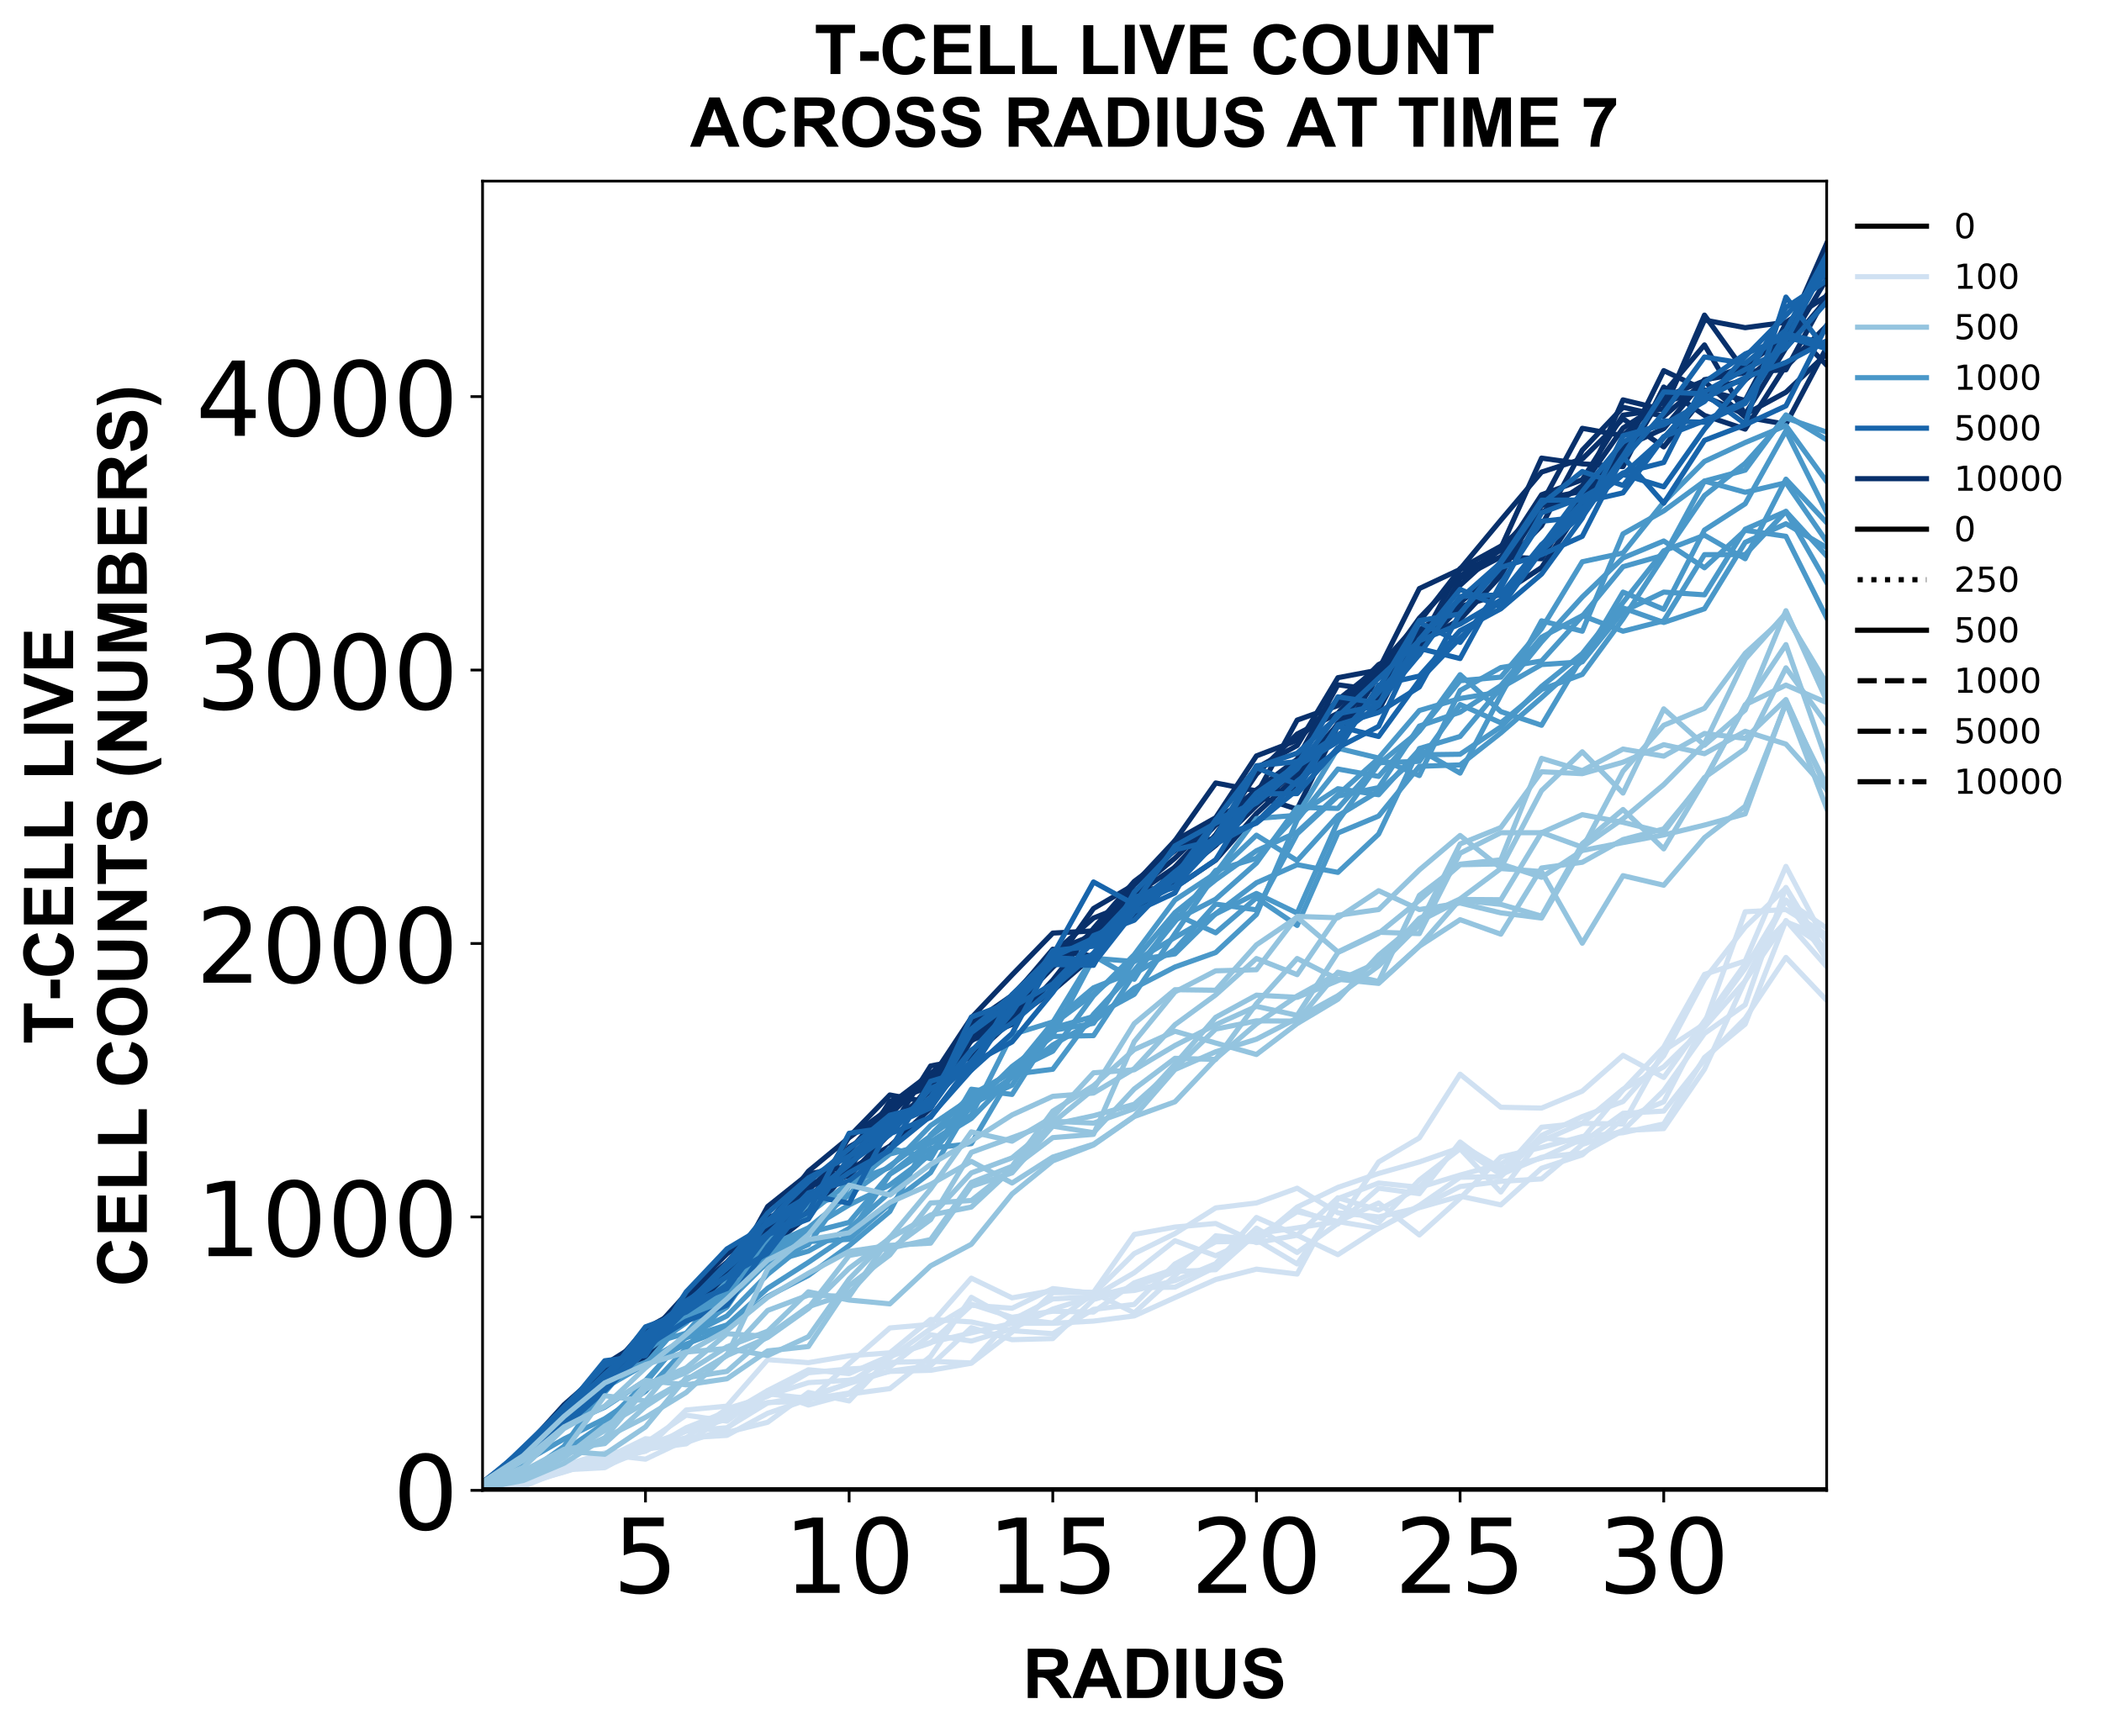 <?xml version="1.0" encoding="utf-8" standalone="no"?>
<!DOCTYPE svg PUBLIC "-//W3C//DTD SVG 1.1//EN"
  "http://www.w3.org/Graphics/SVG/1.1/DTD/svg11.dtd">
<!-- Created with matplotlib (https://matplotlib.org/) -->
<svg height="504.658pt" version="1.1" viewBox="0 0 610.843 504.658" width="610.843pt" xmlns="http://www.w3.org/2000/svg" xmlns:xlink="http://www.w3.org/1999/xlink">
 <defs>
  <style type="text/css">
*{stroke-linecap:butt;stroke-linejoin:round;}
  </style>
 </defs>
 <g id="figure_1">
  <g id="patch_1">
   <path d="M 0 504.658 
L 610.843 504.658 
L 610.843 -0 
L 0 -0 
z
" style="fill:#ffffff;"/>
  </g>
  <g id="axes_1">
   <g id="patch_2">
    <path d="M 140.231 433.161 
L 530.831 433.161 
L 530.831 52.641 
L 140.231 52.641 
z
" style="fill:#ffffff;"/>
   </g>
   <g id="matplotlib.axis_1">
    <g id="xtick_1">
     <g id="line2d_1">
      <defs>
       <path d="M 0 0 
L 0 3.5 
" id="me0ba05692d" style="stroke:#000000;stroke-width:0.8;"/>
      </defs>
      <g>
       <use style="stroke:#000000;stroke-width:0.8;" x="187.576" xlink:href="#me0ba05692d" y="433.161"/>
      </g>
     </g>
     <g id="text_1">
      <!-- 5 -->
      <defs>
       <path d="M 10.797 72.906 
L 49.516 72.906 
L 49.516 64.594 
L 19.828 64.594 
L 19.828 46.734 
Q 21.969 47.469 24.109 47.828 
Q 26.266 48.188 28.422 48.188 
Q 40.625 48.188 47.75 41.5 
Q 54.891 34.812 54.891 23.391 
Q 54.891 11.625 47.562 5.094 
Q 40.234 -1.422 26.906 -1.422 
Q 22.312 -1.422 17.547 -0.641 
Q 12.797 0.141 7.719 1.703 
L 7.719 11.625 
Q 12.109 9.234 16.797 8.062 
Q 21.484 6.891 26.703 6.891 
Q 35.156 6.891 40.078 11.328 
Q 45.016 15.766 45.016 23.391 
Q 45.016 31 40.078 35.438 
Q 35.156 39.891 26.703 39.891 
Q 22.75 39.891 18.812 39.016 
Q 14.891 38.141 10.797 36.281 
z
" id="DejaVuSans-53"/>
      </defs>
      <g transform="translate(178.032 462.957)scale(0.3 -0.3)">
       <use xlink:href="#DejaVuSans-53"/>
      </g>
     </g>
    </g>
    <g id="xtick_2">
     <g id="line2d_2">
      <g>
       <use style="stroke:#000000;stroke-width:0.8;" x="246.758" xlink:href="#me0ba05692d" y="433.161"/>
      </g>
     </g>
     <g id="text_2">
      <!-- 10 -->
      <defs>
       <path d="M 12.406 8.297 
L 28.516 8.297 
L 28.516 63.922 
L 10.984 60.406 
L 10.984 69.391 
L 28.422 72.906 
L 38.281 72.906 
L 38.281 8.297 
L 54.391 8.297 
L 54.391 0 
L 12.406 0 
z
" id="DejaVuSans-49"/>
       <path d="M 31.781 66.406 
Q 24.172 66.406 20.328 58.906 
Q 16.5 51.422 16.5 36.375 
Q 16.5 21.391 20.328 13.891 
Q 24.172 6.391 31.781 6.391 
Q 39.453 6.391 43.281 13.891 
Q 47.125 21.391 47.125 36.375 
Q 47.125 51.422 43.281 58.906 
Q 39.453 66.406 31.781 66.406 
z
M 31.781 74.219 
Q 44.047 74.219 50.516 64.516 
Q 56.984 54.828 56.984 36.375 
Q 56.984 17.969 50.516 8.266 
Q 44.047 -1.422 31.781 -1.422 
Q 19.531 -1.422 13.062 8.266 
Q 6.594 17.969 6.594 36.375 
Q 6.594 54.828 13.062 64.516 
Q 19.531 74.219 31.781 74.219 
z
" id="DejaVuSans-48"/>
      </defs>
      <g transform="translate(227.67 462.957)scale(0.3 -0.3)">
       <use xlink:href="#DejaVuSans-49"/>
       <use x="63.623" xlink:href="#DejaVuSans-48"/>
      </g>
     </g>
    </g>
    <g id="xtick_3">
     <g id="line2d_3">
      <g>
       <use style="stroke:#000000;stroke-width:0.8;" x="305.94" xlink:href="#me0ba05692d" y="433.161"/>
      </g>
     </g>
     <g id="text_3">
      <!-- 15 -->
      <g transform="translate(286.852 462.957)scale(0.3 -0.3)">
       <use xlink:href="#DejaVuSans-49"/>
       <use x="63.623" xlink:href="#DejaVuSans-53"/>
      </g>
     </g>
    </g>
    <g id="xtick_4">
     <g id="line2d_4">
      <g>
       <use style="stroke:#000000;stroke-width:0.8;" x="365.122" xlink:href="#me0ba05692d" y="433.161"/>
      </g>
     </g>
     <g id="text_4">
      <!-- 20 -->
      <defs>
       <path d="M 19.188 8.297 
L 53.609 8.297 
L 53.609 0 
L 7.328 0 
L 7.328 8.297 
Q 12.938 14.109 22.625 23.891 
Q 32.328 33.688 34.812 36.531 
Q 39.547 41.844 41.422 45.531 
Q 43.312 49.219 43.312 52.781 
Q 43.312 58.594 39.234 62.25 
Q 35.156 65.922 28.609 65.922 
Q 23.969 65.922 18.812 64.312 
Q 13.672 62.703 7.812 59.422 
L 7.812 69.391 
Q 13.766 71.781 18.938 73 
Q 24.125 74.219 28.422 74.219 
Q 39.75 74.219 46.484 68.547 
Q 53.219 62.891 53.219 53.422 
Q 53.219 48.922 51.531 44.891 
Q 49.859 40.875 45.406 35.406 
Q 44.188 33.984 37.641 27.219 
Q 31.109 20.453 19.188 8.297 
z
" id="DejaVuSans-50"/>
      </defs>
      <g transform="translate(346.034 462.957)scale(0.3 -0.3)">
       <use xlink:href="#DejaVuSans-50"/>
       <use x="63.623" xlink:href="#DejaVuSans-48"/>
      </g>
     </g>
    </g>
    <g id="xtick_5">
     <g id="line2d_5">
      <g>
       <use style="stroke:#000000;stroke-width:0.8;" x="424.303" xlink:href="#me0ba05692d" y="433.161"/>
      </g>
     </g>
     <g id="text_5">
      <!-- 25 -->
      <g transform="translate(405.216 462.957)scale(0.3 -0.3)">
       <use xlink:href="#DejaVuSans-50"/>
       <use x="63.623" xlink:href="#DejaVuSans-53"/>
      </g>
     </g>
    </g>
    <g id="xtick_6">
     <g id="line2d_6">
      <g>
       <use style="stroke:#000000;stroke-width:0.8;" x="483.485" xlink:href="#me0ba05692d" y="433.161"/>
      </g>
     </g>
     <g id="text_6">
      <!-- 30 -->
      <defs>
       <path d="M 40.578 39.312 
Q 47.656 37.797 51.625 33 
Q 55.609 28.219 55.609 21.188 
Q 55.609 10.406 48.188 4.484 
Q 40.766 -1.422 27.094 -1.422 
Q 22.516 -1.422 17.656 -0.516 
Q 12.797 0.391 7.625 2.203 
L 7.625 11.719 
Q 11.719 9.328 16.594 8.109 
Q 21.484 6.891 26.812 6.891 
Q 36.078 6.891 40.938 10.547 
Q 45.797 14.203 45.797 21.188 
Q 45.797 27.641 41.281 31.266 
Q 36.766 34.906 28.719 34.906 
L 20.219 34.906 
L 20.219 43.016 
L 29.109 43.016 
Q 36.375 43.016 40.234 45.922 
Q 44.094 48.828 44.094 54.297 
Q 44.094 59.906 40.109 62.906 
Q 36.141 65.922 28.719 65.922 
Q 24.656 65.922 20.016 65.031 
Q 15.375 64.156 9.812 62.312 
L 9.812 71.094 
Q 15.438 72.656 20.344 73.438 
Q 25.25 74.219 29.594 74.219 
Q 40.828 74.219 47.359 69.109 
Q 53.906 64.016 53.906 55.328 
Q 53.906 49.266 50.438 45.094 
Q 46.969 40.922 40.578 39.312 
z
" id="DejaVuSans-51"/>
      </defs>
      <g transform="translate(464.398 462.957)scale(0.3 -0.3)">
       <use xlink:href="#DejaVuSans-51"/>
       <use x="63.623" xlink:href="#DejaVuSans-48"/>
      </g>
     </g>
    </g>
    <g id="text_7">
     <!-- RADIUS -->
     <defs>
      <path d="M 7.328 0 
L 7.328 71.578 
L 37.75 71.578 
Q 49.219 71.578 54.422 69.641 
Q 59.625 67.719 62.75 62.781 
Q 65.875 57.859 65.875 51.516 
Q 65.875 43.453 61.125 38.203 
Q 56.391 32.953 46.969 31.594 
Q 51.656 28.859 54.703 25.578 
Q 57.766 22.312 62.938 13.969 
L 71.688 0 
L 54.391 0 
L 43.953 15.578 
Q 38.375 23.922 36.328 26.094 
Q 34.281 28.266 31.984 29.078 
Q 29.688 29.891 24.703 29.891 
L 21.781 29.891 
L 21.781 0 
z
M 21.781 41.312 
L 32.469 41.312 
Q 42.875 41.312 45.453 42.188 
Q 48.047 43.062 49.516 45.203 
Q 50.984 47.359 50.984 50.594 
Q 50.984 54.203 49.047 56.422 
Q 47.125 58.641 43.609 59.234 
Q 41.844 59.469 33.062 59.469 
L 21.781 59.469 
z
" id="Arial-BoldMT-82"/>
      <path d="M 71.828 0 
L 56.109 0 
L 49.859 16.266 
L 21.234 16.266 
L 15.328 0 
L 0 0 
L 27.875 71.578 
L 43.172 71.578 
z
M 45.219 28.328 
L 35.359 54.891 
L 25.688 28.328 
z
" id="Arial-BoldMT-65"/>
      <path d="M 7.234 71.578 
L 33.641 71.578 
Q 42.578 71.578 47.266 70.219 
Q 53.562 68.359 58.047 63.625 
Q 62.547 58.891 64.891 52.031 
Q 67.234 45.172 67.234 35.109 
Q 67.234 26.266 65.047 19.875 
Q 62.359 12.062 57.375 7.234 
Q 53.609 3.562 47.219 1.516 
Q 42.438 0 34.422 0 
L 7.234 0 
z
M 21.688 59.469 
L 21.688 12.062 
L 32.469 12.062 
Q 38.531 12.062 41.219 12.75 
Q 44.734 13.625 47.047 15.719 
Q 49.359 17.828 50.828 22.625 
Q 52.297 27.438 52.297 35.75 
Q 52.297 44.047 50.828 48.484 
Q 49.359 52.938 46.719 55.422 
Q 44.094 57.906 40.047 58.797 
Q 37.016 59.469 28.172 59.469 
z
" id="Arial-BoldMT-68"/>
      <path d="M 6.844 0 
L 6.844 71.578 
L 21.297 71.578 
L 21.297 0 
z
" id="Arial-BoldMT-73"/>
      <path d="M 7.172 71.578 
L 21.625 71.578 
L 21.625 32.812 
Q 21.625 23.578 22.172 20.844 
Q 23.094 16.453 26.578 13.797 
Q 30.078 11.141 36.141 11.141 
Q 42.281 11.141 45.406 13.641 
Q 48.531 16.156 49.172 19.812 
Q 49.812 23.484 49.812 31.984 
L 49.812 71.578 
L 64.266 71.578 
L 64.266 33.984 
Q 64.266 21.094 63.094 15.766 
Q 61.922 10.453 58.766 6.781 
Q 55.609 3.125 50.328 0.953 
Q 45.062 -1.219 36.578 -1.219 
Q 26.312 -1.219 21.016 1.141 
Q 15.719 3.516 12.641 7.297 
Q 9.578 11.078 8.594 15.234 
Q 7.172 21.391 7.172 33.406 
z
" id="Arial-BoldMT-85"/>
      <path d="M 3.609 23.297 
L 17.672 24.656 
Q 18.953 17.578 22.828 14.25 
Q 26.703 10.938 33.297 10.938 
Q 40.281 10.938 43.812 13.891 
Q 47.359 16.844 47.359 20.797 
Q 47.359 23.344 45.875 25.125 
Q 44.391 26.906 40.672 28.219 
Q 38.141 29.109 29.109 31.344 
Q 17.484 34.234 12.797 38.422 
Q 6.203 44.344 6.203 52.828 
Q 6.203 58.297 9.297 63.062 
Q 12.406 67.828 18.234 70.312 
Q 24.078 72.797 32.328 72.797 
Q 45.797 72.797 52.609 66.891 
Q 59.422 60.984 59.766 51.125 
L 45.312 50.484 
Q 44.391 56 41.328 58.422 
Q 38.281 60.844 32.172 60.844 
Q 25.875 60.844 22.312 58.25 
Q 20.016 56.594 20.016 53.812 
Q 20.016 51.266 22.172 49.469 
Q 24.906 47.172 35.453 44.672 
Q 46 42.188 51.047 39.516 
Q 56.109 36.859 58.953 32.25 
Q 61.812 27.641 61.812 20.844 
Q 61.812 14.703 58.391 9.328 
Q 54.984 3.953 48.734 1.344 
Q 42.484 -1.266 33.156 -1.266 
Q 19.578 -1.266 12.297 5 
Q 5.031 11.281 3.609 23.297 
z
" id="Arial-BoldMT-83"/>
     </defs>
     <g transform="translate(297.195 493.511)scale(0.2 -0.2)">
      <use xlink:href="#Arial-BoldMT-82"/>
      <use x="72.217" xlink:href="#Arial-BoldMT-65"/>
      <use x="144.434" xlink:href="#Arial-BoldMT-68"/>
      <use x="216.65" xlink:href="#Arial-BoldMT-73"/>
      <use x="244.434" xlink:href="#Arial-BoldMT-85"/>
      <use x="316.65" xlink:href="#Arial-BoldMT-83"/>
     </g>
    </g>
   </g>
   <g id="matplotlib.axis_2">
    <g id="ytick_1">
     <g id="line2d_7">
      <defs>
       <path d="M 0 0 
L -3.5 0 
" id="m630f138352" style="stroke:#000000;stroke-width:0.8;"/>
      </defs>
      <g>
       <use style="stroke:#000000;stroke-width:0.8;" x="140.231" xlink:href="#m630f138352" y="433.161"/>
      </g>
     </g>
     <g id="text_8">
      <!-- 0 -->
      <g transform="translate(114.143 444.559)scale(0.3 -0.3)">
       <use xlink:href="#DejaVuSans-48"/>
      </g>
     </g>
    </g>
    <g id="ytick_2">
     <g id="line2d_8">
      <g>
       <use style="stroke:#000000;stroke-width:0.8;" x="140.231" xlink:href="#m630f138352" y="353.688"/>
      </g>
     </g>
     <g id="text_9">
      <!-- 1000 -->
      <g transform="translate(56.881 365.085)scale(0.3 -0.3)">
       <use xlink:href="#DejaVuSans-49"/>
       <use x="63.623" xlink:href="#DejaVuSans-48"/>
       <use x="127.246" xlink:href="#DejaVuSans-48"/>
       <use x="190.869" xlink:href="#DejaVuSans-48"/>
      </g>
     </g>
    </g>
    <g id="ytick_3">
     <g id="line2d_9">
      <g>
       <use style="stroke:#000000;stroke-width:0.8;" x="140.231" xlink:href="#m630f138352" y="274.214"/>
      </g>
     </g>
     <g id="text_10">
      <!-- 2000 -->
      <g transform="translate(56.881 285.612)scale(0.3 -0.3)">
       <use xlink:href="#DejaVuSans-50"/>
       <use x="63.623" xlink:href="#DejaVuSans-48"/>
       <use x="127.246" xlink:href="#DejaVuSans-48"/>
       <use x="190.869" xlink:href="#DejaVuSans-48"/>
      </g>
     </g>
    </g>
    <g id="ytick_4">
     <g id="line2d_10">
      <g>
       <use style="stroke:#000000;stroke-width:0.8;" x="140.231" xlink:href="#m630f138352" y="194.74"/>
      </g>
     </g>
     <g id="text_11">
      <!-- 3000 -->
      <g transform="translate(56.881 206.138)scale(0.3 -0.3)">
       <use xlink:href="#DejaVuSans-51"/>
       <use x="63.623" xlink:href="#DejaVuSans-48"/>
       <use x="127.246" xlink:href="#DejaVuSans-48"/>
       <use x="190.869" xlink:href="#DejaVuSans-48"/>
      </g>
     </g>
    </g>
    <g id="ytick_5">
     <g id="line2d_11">
      <g>
       <use style="stroke:#000000;stroke-width:0.8;" x="140.231" xlink:href="#m630f138352" y="115.267"/>
      </g>
     </g>
     <g id="text_12">
      <!-- 4000 -->
      <defs>
       <path d="M 37.797 64.312 
L 12.891 25.391 
L 37.797 25.391 
z
M 35.203 72.906 
L 47.609 72.906 
L 47.609 25.391 
L 58.016 25.391 
L 58.016 17.188 
L 47.609 17.188 
L 47.609 0 
L 37.797 0 
L 37.797 17.188 
L 4.891 17.188 
L 4.891 26.703 
z
" id="DejaVuSans-52"/>
      </defs>
      <g transform="translate(56.881 126.664)scale(0.3 -0.3)">
       <use xlink:href="#DejaVuSans-52"/>
       <use x="63.623" xlink:href="#DejaVuSans-48"/>
       <use x="127.246" xlink:href="#DejaVuSans-48"/>
       <use x="190.869" xlink:href="#DejaVuSans-48"/>
      </g>
     </g>
    </g>
    <g id="text_13">
     <!-- T-CELL LIVE -->
     <defs>
      <path d="M 23.391 0 
L 23.391 59.469 
L 2.156 59.469 
L 2.156 71.578 
L 59.031 71.578 
L 59.031 59.469 
L 37.844 59.469 
L 37.844 0 
z
" id="Arial-BoldMT-84"/>
      <path d="M 5.609 19.094 
L 5.609 32.812 
L 32.562 32.812 
L 32.562 19.094 
z
" id="Arial-BoldMT-45"/>
      <path d="M 53.078 26.312 
L 67.094 21.875 
Q 63.875 10.156 56.375 4.469 
Q 48.875 -1.219 37.359 -1.219 
Q 23.094 -1.219 13.906 8.516 
Q 4.734 18.266 4.734 35.156 
Q 4.734 53.031 13.953 62.906 
Q 23.188 72.797 38.234 72.797 
Q 51.375 72.797 59.578 65.047 
Q 64.453 60.453 66.891 51.859 
L 52.594 48.438 
Q 51.312 54 47.281 57.219 
Q 43.266 60.453 37.5 60.453 
Q 29.547 60.453 24.578 54.734 
Q 19.625 49.031 19.625 36.234 
Q 19.625 22.656 24.5 16.891 
Q 29.391 11.141 37.203 11.141 
Q 42.969 11.141 47.109 14.797 
Q 51.266 18.453 53.078 26.312 
z
" id="Arial-BoldMT-67"/>
      <path d="M 7.281 0 
L 7.281 71.578 
L 60.359 71.578 
L 60.359 59.469 
L 21.734 59.469 
L 21.734 43.609 
L 57.672 43.609 
L 57.672 31.547 
L 21.734 31.547 
L 21.734 12.062 
L 61.719 12.062 
L 61.719 0 
z
" id="Arial-BoldMT-69"/>
      <path d="M 7.672 0 
L 7.672 71 
L 22.125 71 
L 22.125 12.062 
L 58.062 12.062 
L 58.062 0 
z
" id="Arial-BoldMT-76"/>
      <path id="Arial-BoldMT-32"/>
      <path d="M 25.531 0 
L -0.047 71.578 
L 15.625 71.578 
L 33.734 18.609 
L 51.266 71.578 
L 66.609 71.578 
L 40.969 0 
z
" id="Arial-BoldMT-86"/>
     </defs>
     <g transform="translate(21.253 303.442)rotate(-90)scale(0.2 -0.2)">
      <use xlink:href="#Arial-BoldMT-84"/>
      <use x="61.006" xlink:href="#Arial-BoldMT-45"/>
      <use x="94.307" xlink:href="#Arial-BoldMT-67"/>
      <use x="166.523" xlink:href="#Arial-BoldMT-69"/>
      <use x="233.223" xlink:href="#Arial-BoldMT-76"/>
      <use x="294.307" xlink:href="#Arial-BoldMT-76"/>
      <use x="355.375" xlink:href="#Arial-BoldMT-32"/>
      <use x="383.158" xlink:href="#Arial-BoldMT-76"/>
      <use x="444.242" xlink:href="#Arial-BoldMT-73"/>
      <use x="472.025" xlink:href="#Arial-BoldMT-86"/>
      <use x="538.725" xlink:href="#Arial-BoldMT-69"/>
     </g>
     <!-- CELL COUNTS (NUMBERS) -->
     <defs>
      <path d="M 4.344 35.359 
Q 4.344 46.297 7.625 53.719 
Q 10.062 59.188 14.281 63.531 
Q 18.5 67.875 23.531 69.969 
Q 30.219 72.797 38.969 72.797 
Q 54.781 72.797 64.281 62.984 
Q 73.781 53.172 73.781 35.688 
Q 73.781 18.359 64.359 8.562 
Q 54.938 -1.219 39.156 -1.219 
Q 23.188 -1.219 13.766 8.516 
Q 4.344 18.266 4.344 35.359 
z
M 19.234 35.844 
Q 19.234 23.688 24.844 17.406 
Q 30.469 11.141 39.109 11.141 
Q 47.75 11.141 53.297 17.359 
Q 58.844 23.578 58.844 36.031 
Q 58.844 48.344 53.438 54.391 
Q 48.047 60.453 39.109 60.453 
Q 30.172 60.453 24.703 54.312 
Q 19.234 48.188 19.234 35.844 
z
" id="Arial-BoldMT-79"/>
      <path d="M 7.422 0 
L 7.422 71.578 
L 21.484 71.578 
L 50.781 23.781 
L 50.781 71.578 
L 64.203 71.578 
L 64.203 0 
L 49.703 0 
L 20.844 46.688 
L 20.844 0 
z
" id="Arial-BoldMT-78"/>
      <path d="M 29.938 -21.047 
L 20.516 -21.047 
Q 13.031 -9.766 9.125 2.391 
Q 5.219 14.547 5.219 25.922 
Q 5.219 40.047 10.062 52.641 
Q 14.266 63.578 20.703 72.797 
L 30.078 72.797 
Q 23.391 58.016 20.875 47.625 
Q 18.359 37.25 18.359 25.641 
Q 18.359 17.625 19.844 9.219 
Q 21.344 0.828 23.922 -6.734 
Q 25.641 -11.719 29.938 -21.047 
z
" id="Arial-BoldMT-40"/>
      <path d="M 7.078 0 
L 7.078 71.578 
L 28.719 71.578 
L 41.703 22.75 
L 54.547 71.578 
L 76.219 71.578 
L 76.219 0 
L 62.797 0 
L 62.797 56.344 
L 48.578 0 
L 34.672 0 
L 20.516 56.344 
L 20.516 0 
z
" id="Arial-BoldMT-77"/>
      <path d="M 7.328 71.578 
L 35.938 71.578 
Q 44.438 71.578 48.609 70.875 
Q 52.781 70.172 56.078 67.922 
Q 59.375 65.672 61.562 61.938 
Q 63.766 58.203 63.766 53.562 
Q 63.766 48.531 61.047 44.328 
Q 58.344 40.141 53.719 38.031 
Q 60.25 36.141 63.766 31.547 
Q 67.281 26.953 67.281 20.75 
Q 67.281 15.875 65.016 11.25 
Q 62.75 6.641 58.812 3.875 
Q 54.891 1.125 49.125 0.484 
Q 45.516 0.094 31.688 0 
L 7.328 0 
z
M 21.781 59.672 
L 21.781 43.109 
L 31.25 43.109 
Q 39.703 43.109 41.75 43.359 
Q 45.453 43.797 47.578 45.922 
Q 49.703 48.047 49.703 51.516 
Q 49.703 54.828 47.875 56.906 
Q 46.047 58.984 42.438 59.422 
Q 40.281 59.672 30.078 59.672 
z
M 21.781 31.203 
L 21.781 12.062 
L 35.156 12.062 
Q 42.969 12.062 45.062 12.5 
Q 48.297 13.094 50.312 15.359 
Q 52.344 17.625 52.344 21.438 
Q 52.344 24.656 50.781 26.906 
Q 49.219 29.156 46.266 30.172 
Q 43.312 31.203 33.453 31.203 
z
" id="Arial-BoldMT-66"/>
      <path d="M 3.375 -21.047 
Q 7.422 -12.359 9.078 -7.719 
Q 10.75 -3.078 12.156 2.969 
Q 13.578 9.031 14.25 14.469 
Q 14.938 19.922 14.938 25.641 
Q 14.938 37.25 12.453 47.625 
Q 9.969 58.016 3.266 72.797 
L 12.594 72.797 
Q 19.969 62.312 24.047 50.531 
Q 28.125 38.766 28.125 26.656 
Q 28.125 16.453 24.906 4.781 
Q 21.234 -8.297 12.844 -21.047 
z
" id="Arial-BoldMT-41"/>
     </defs>
     <g transform="translate(42.671 374.003)rotate(-90)scale(0.2 -0.2)">
      <use xlink:href="#Arial-BoldMT-67"/>
      <use x="72.217" xlink:href="#Arial-BoldMT-69"/>
      <use x="138.916" xlink:href="#Arial-BoldMT-76"/>
      <use x="200" xlink:href="#Arial-BoldMT-76"/>
      <use x="261.068" xlink:href="#Arial-BoldMT-32"/>
      <use x="288.852" xlink:href="#Arial-BoldMT-67"/>
      <use x="361.068" xlink:href="#Arial-BoldMT-79"/>
      <use x="438.852" xlink:href="#Arial-BoldMT-85"/>
      <use x="511.068" xlink:href="#Arial-BoldMT-78"/>
      <use x="583.285" xlink:href="#Arial-BoldMT-84"/>
      <use x="644.369" xlink:href="#Arial-BoldMT-83"/>
      <use x="711.068" xlink:href="#Arial-BoldMT-32"/>
      <use x="738.852" xlink:href="#Arial-BoldMT-40"/>
      <use x="772.152" xlink:href="#Arial-BoldMT-78"/>
      <use x="844.369" xlink:href="#Arial-BoldMT-85"/>
      <use x="916.586" xlink:href="#Arial-BoldMT-77"/>
      <use x="999.887" xlink:href="#Arial-BoldMT-66"/>
      <use x="1072.104" xlink:href="#Arial-BoldMT-69"/>
      <use x="1138.803" xlink:href="#Arial-BoldMT-82"/>
      <use x="1211.02" xlink:href="#Arial-BoldMT-83"/>
      <use x="1277.719" xlink:href="#Arial-BoldMT-41"/>
     </g>
    </g>
   </g>
   <g id="line2d_12">
    <path clip-path="url(#p486c190dd8)" d="M 140.231 431.572 
L 152.067 422.989 
L 163.903 412.657 
L 175.74 401.054 
L 187.576 388.497 
L 199.412 377.768 
L 211.249 369.98 
L 223.085 355.833 
L 234.922 340.415 
L 246.758 330.64 
L 258.594 322.057 
L 270.431 314.269 
L 282.267 299.884 
L 294.103 293.367 
L 305.94 281.128 
L 317.776 270.399 
L 329.612 266.425 
L 341.449 251.961 
L 353.285 239.404 
L 365.122 229.55 
L 376.958 220.649 
L 388.794 199.032 
L 400.631 200.621 
L 412.467 183.137 
L 424.303 175.11 
L 436.14 164.858 
L 447.976 152.778 
L 459.812 130.843 
L 471.649 118.366 
L 483.485 120.989 
L 495.322 110.895 
L 507.158 121.227 
L 518.994 123.293 
L 530.831 100.961 
" style="fill:none;stroke:#08306b;stroke-linecap:square;stroke-width:1.5;"/>
   </g>
   <g id="line2d_13">
    <path clip-path="url(#p486c190dd8)" d="M 140.231 431.413 
L 152.067 422.512 
L 163.903 413.054 
L 175.74 396.603 
L 187.576 389.133 
L 199.412 379.278 
L 211.249 369.185 
L 223.085 362.748 
L 234.922 353.37 
L 246.758 340.018 
L 258.594 333.104 
L 270.431 322.137 
L 282.267 302.348 
L 294.103 297.738 
L 305.94 277.154 
L 317.776 266.823 
L 329.612 262.134 
L 341.449 256.014 
L 353.285 242.583 
L 365.122 225.02 
L 376.958 213.337 
L 388.794 207.297 
L 400.631 193.945 
L 412.467 180.673 
L 424.303 165.414 
L 436.14 151.189 
L 447.976 137.201 
L 459.812 133.387 
L 471.649 121.704 
L 483.485 129.89 
L 495.322 115.187 
L 507.158 120.432 
L 518.994 101.12 
L 530.831 86.974 
" style="fill:none;stroke:#08306b;stroke-linecap:square;stroke-width:1.5;"/>
   </g>
   <g id="line2d_14">
    <path clip-path="url(#p486c190dd8)" d="M 140.231 431.89 
L 152.067 422.75 
L 163.903 412.021 
L 175.74 400.815 
L 187.576 391.676 
L 199.412 380.788 
L 211.249 367.516 
L 223.085 360.125 
L 234.922 344.389 
L 246.758 339.7 
L 258.594 322.852 
L 270.431 313.712 
L 282.267 295.831 
L 294.103 283.353 
L 305.94 271.194 
L 317.776 270.558 
L 329.612 258.637 
L 341.449 257.922 
L 353.285 249.974 
L 365.122 236.464 
L 376.958 225.497 
L 388.794 210.555 
L 400.631 194.661 
L 412.467 171.057 
L 424.303 165.494 
L 436.14 161.997 
L 447.976 143.798 
L 459.812 139.427 
L 471.649 120.671 
L 483.485 118.843 
L 495.322 93.014 
L 507.158 95.239 
L 518.994 93.65 
L 530.831 86.02 
" style="fill:none;stroke:#08306b;stroke-linecap:square;stroke-width:1.5;"/>
   </g>
   <g id="line2d_15">
    <path clip-path="url(#p486c190dd8)" d="M 140.231 431.413 
L 152.067 423.307 
L 163.903 412.419 
L 175.74 402.802 
L 187.576 390.563 
L 199.412 378.404 
L 211.249 372.205 
L 223.085 357.9 
L 234.922 344.628 
L 246.758 341.687 
L 258.594 329.448 
L 270.431 315.222 
L 282.267 305.447 
L 294.103 295.433 
L 305.94 279.141 
L 317.776 271.035 
L 329.612 256.968 
L 341.449 244.332 
L 353.285 227.563 
L 365.122 229.868 
L 376.958 222.874 
L 388.794 214.847 
L 400.631 196.33 
L 412.467 185.919 
L 424.303 170.103 
L 436.14 159.295 
L 447.976 133.148 
L 459.812 134.817 
L 471.649 135.612 
L 483.485 112.485 
L 495.322 120.75 
L 507.158 124.724 
L 518.994 106.207 
L 530.831 94.921 
" style="fill:none;stroke:#08306b;stroke-linecap:square;stroke-width:1.5;"/>
   </g>
   <g id="line2d_16">
    <path clip-path="url(#p486c190dd8)" d="M 140.231 431.333 
L 152.067 425.611 
L 163.903 410.829 
L 175.74 402.961 
L 187.576 394.299 
L 199.412 383.49 
L 211.249 372.364 
L 223.085 362.827 
L 234.922 345.899 
L 246.758 334.455 
L 258.594 321.024 
L 270.431 312.043 
L 282.267 302.586 
L 294.103 292.731 
L 305.94 280.731 
L 317.776 264.041 
L 329.612 257.127 
L 341.449 246.557 
L 353.285 243.537 
L 365.122 230.901 
L 376.958 229.152 
L 388.794 210.158 
L 400.631 202.449 
L 412.467 186.713 
L 424.303 180.038 
L 436.14 167.322 
L 447.976 145.149 
L 459.812 142.764 
L 471.649 116.22 
L 483.485 119.081 
L 495.322 91.583 
L 507.158 108.114 
L 518.994 107.478 
L 530.831 85.782 
" style="fill:none;stroke:#08306b;stroke-linecap:square;stroke-width:1.5;"/>
   </g>
   <g id="line2d_17">
    <path clip-path="url(#p486c190dd8)" d="M 140.231 431.254 
L 152.067 421.32 
L 163.903 408.286 
L 175.74 397.875 
L 187.576 392.391 
L 199.412 376.576 
L 211.249 366.88 
L 223.085 353.926 
L 234.922 349.396 
L 246.758 337.634 
L 258.594 328.653 
L 270.431 309.818 
L 282.267 307.513 
L 294.103 296.467 
L 305.94 287.963 
L 317.776 277.79 
L 329.612 259.193 
L 341.449 249.418 
L 353.285 238.053 
L 365.122 230.901 
L 376.958 209.284 
L 388.794 205.072 
L 400.631 193.151 
L 412.467 187.27 
L 424.303 165.255 
L 436.14 158.739 
L 447.976 148.963 
L 459.812 141.175 
L 471.649 124.406 
L 483.485 116.856 
L 495.322 113.518 
L 507.158 110.419 
L 518.994 100.882 
L 530.831 81.093 
" style="fill:none;stroke:#08306b;stroke-linecap:square;stroke-width:1.5;"/>
   </g>
   <g id="line2d_18">
    <path clip-path="url(#p486c190dd8)" d="M 140.231 430.777 
L 152.067 421.876 
L 163.903 414.088 
L 175.74 401.213 
L 187.576 389.848 
L 199.412 377.45 
L 211.249 367.675 
L 223.085 354.721 
L 234.922 349.952 
L 246.758 333.342 
L 258.594 326.508 
L 270.431 317.13 
L 282.267 297.5 
L 294.103 289.314 
L 305.94 276.757 
L 317.776 272.624 
L 329.612 260.147 
L 341.449 252.041 
L 353.285 239.802 
L 365.122 231.378 
L 376.958 235.192 
L 388.794 210.873 
L 400.631 206.423 
L 412.467 184.091 
L 424.303 174.951 
L 436.14 166.289 
L 447.976 146.897 
L 459.812 145.069 
L 471.649 131.718 
L 483.485 107.717 
L 495.322 113.359 
L 507.158 116.379 
L 518.994 93.968 
L 530.831 106.127 
" style="fill:none;stroke:#08306b;stroke-linecap:square;stroke-width:1.5;"/>
   </g>
   <g id="line2d_19">
    <path clip-path="url(#p486c190dd8)" d="M 140.231 431.254 
L 152.067 424.499 
L 163.903 414.247 
L 175.74 403.359 
L 187.576 391.279 
L 199.412 380.391 
L 211.249 372.125 
L 223.085 350.668 
L 234.922 341.21 
L 246.758 338.905 
L 258.594 324.044 
L 270.431 312.282 
L 282.267 300.44 
L 294.103 297.42 
L 305.94 284.863 
L 317.776 269.843 
L 329.612 256.173 
L 341.449 247.272 
L 353.285 237.974 
L 365.122 223.192 
L 376.958 216.675 
L 388.794 196.965 
L 400.631 194.74 
L 412.467 188.78 
L 424.303 176.302 
L 436.14 172.726 
L 447.976 164.938 
L 459.812 146.977 
L 471.649 134.102 
L 483.485 114.313 
L 495.322 100.246 
L 507.158 120.432 
L 518.994 113.995 
L 530.831 102.789 
" style="fill:none;stroke:#08306b;stroke-linecap:square;stroke-width:1.5;"/>
   </g>
   <g id="line2d_20">
    <path clip-path="url(#p486c190dd8)" d="M 140.231 431.731 
L 152.067 422.671 
L 163.903 411.068 
L 175.74 400.657 
L 187.576 389.133 
L 199.412 376.099 
L 211.249 364.417 
L 223.085 355.595 
L 234.922 351.701 
L 246.758 338.985 
L 258.594 320.07 
L 270.431 315.779 
L 282.267 301.791 
L 294.103 289.87 
L 305.94 275.883 
L 317.776 277.949 
L 329.612 260.783 
L 341.449 244.332 
L 353.285 237.656 
L 365.122 219.695 
L 376.958 215.165 
L 388.794 203.403 
L 400.631 194.025 
L 412.467 190.21 
L 424.303 168.117 
L 436.14 161.838 
L 447.976 162.394 
L 459.812 143.241 
L 471.649 130.049 
L 483.485 124.565 
L 495.322 110.339 
L 507.158 108.352 
L 518.994 106.683 
L 530.831 94.683 
" style="fill:none;stroke:#08306b;stroke-linecap:square;stroke-width:1.5;"/>
   </g>
   <g id="line2d_21">
    <path clip-path="url(#p486c190dd8)" d="M 140.231 431.174 
L 152.067 422.909 
L 163.903 411.465 
L 175.74 399.703 
L 187.576 386.192 
L 199.412 379.596 
L 211.249 370.218 
L 223.085 361.079 
L 234.922 349.873 
L 246.758 330.402 
L 258.594 318.242 
L 270.431 320.468 
L 282.267 298.533 
L 294.103 290.824 
L 305.94 276.519 
L 317.776 271.75 
L 329.612 267.141 
L 341.449 255.14 
L 353.285 245.683 
L 365.122 234.159 
L 376.958 223.669 
L 388.794 210.555 
L 400.631 196.171 
L 412.467 179.64 
L 424.303 167.401 
L 436.14 159.851 
L 447.976 146.42 
L 459.812 124.485 
L 471.649 126.631 
L 483.485 115.505 
L 495.322 110.657 
L 507.158 106.445 
L 518.994 97.623 
L 530.831 70.761 
" style="fill:none;stroke:#08306b;stroke-linecap:square;stroke-width:1.5;"/>
   </g>
   <g id="line2d_22">
    <path clip-path="url(#p486c190dd8)" d="M 140.231 431.969 
L 152.067 423.704 
L 163.903 414.644 
L 175.74 404.233 
L 187.576 391.517 
L 199.412 382.854 
L 211.249 376.655 
L 223.085 367.039 
L 234.922 363.622 
L 246.758 357.025 
L 258.594 346.535 
L 270.431 335.011 
L 282.267 319.673 
L 294.103 310.931 
L 305.94 300.838 
L 317.776 278.505 
L 329.612 279.459 
L 341.449 272.465 
L 353.285 265.631 
L 365.122 259.67 
L 376.958 265.392 
L 388.794 238.689 
L 400.631 222.079 
L 412.467 212.463 
L 424.303 196.091 
L 436.14 206.82 
L 447.976 210.794 
L 459.812 190.925 
L 471.649 176.7 
L 483.485 180.912 
L 495.322 176.938 
L 507.158 157.626 
L 518.994 152.222 
L 530.831 159.136 
" style="fill:none;stroke:#4a98c9;stroke-linecap:square;stroke-width:1.5;"/>
   </g>
   <g id="line2d_23">
    <path clip-path="url(#p486c190dd8)" d="M 140.231 431.492 
L 152.067 422.591 
L 163.903 414.167 
L 175.74 401.69 
L 187.576 396.524 
L 199.412 390.643 
L 211.249 386.033 
L 223.085 376.814 
L 234.922 370.695 
L 246.758 362.032 
L 258.594 352.098 
L 270.431 329.845 
L 282.267 318.163 
L 294.103 311.646 
L 305.94 297.182 
L 317.776 277.79 
L 329.612 284.625 
L 341.449 265.71 
L 353.285 271.114 
L 365.122 260.942 
L 376.958 268.969 
L 388.794 242.107 
L 400.631 237.179 
L 412.467 222.715 
L 424.303 222.318 
L 436.14 213.019 
L 447.976 202.767 
L 459.812 192.038 
L 471.649 172.09 
L 483.485 177.097 
L 495.322 154.05 
L 507.158 146.42 
L 518.994 125.201 
L 530.831 148.963 
" style="fill:none;stroke:#4a98c9;stroke-linecap:square;stroke-width:1.5;"/>
   </g>
   <g id="line2d_24">
    <path clip-path="url(#p486c190dd8)" d="M 140.231 433.161 
L 152.067 428.79 
L 163.903 420.366 
L 175.74 403.359 
L 187.576 396.524 
L 199.412 382.934 
L 211.249 377.609 
L 223.085 360.92 
L 234.922 350.032 
L 246.758 347.33 
L 258.594 333.66 
L 270.431 336.76 
L 282.267 316.573 
L 294.103 318.083 
L 305.94 299.487 
L 317.776 297.42 
L 329.612 279.141 
L 341.449 277.234 
L 353.285 265.551 
L 365.122 256.571 
L 376.958 251.325 
L 388.794 253.551 
L 400.631 242.424 
L 412.467 217.549 
L 424.303 214.052 
L 436.14 199.906 
L 447.976 193.151 
L 459.812 192.356 
L 471.649 177.733 
L 483.485 172.09 
L 495.322 172.885 
L 507.158 153.811 
L 518.994 148.645 
L 530.831 161.6 
" style="fill:none;stroke:#4a98c9;stroke-linecap:square;stroke-width:1.5;"/>
   </g>
   <g id="line2d_25">
    <path clip-path="url(#p486c190dd8)" d="M 140.231 431.254 
L 152.067 422.75 
L 163.903 412.101 
L 175.74 404.074 
L 187.576 392.709 
L 199.412 382.616 
L 211.249 375.861 
L 223.085 363.94 
L 234.922 357.343 
L 246.758 350.191 
L 258.594 344.389 
L 270.431 335.488 
L 282.267 321.66 
L 294.103 309.977 
L 305.94 301.235 
L 317.776 300.997 
L 329.612 283.035 
L 341.449 275.962 
L 353.285 262.77 
L 365.122 264.439 
L 376.958 242.345 
L 388.794 231.378 
L 400.631 228.914 
L 412.467 211.032 
L 424.303 206.979 
L 436.14 199.27 
L 447.976 185.203 
L 459.812 178.925 
L 471.649 183.455 
L 483.485 180.435 
L 495.322 161.202 
L 507.158 161.202 
L 518.994 148.645 
L 530.831 169.309 
" style="fill:none;stroke:#4a98c9;stroke-linecap:square;stroke-width:1.5;"/>
   </g>
   <g id="line2d_26">
    <path clip-path="url(#p486c190dd8)" d="M 140.231 431.413 
L 152.067 423.942 
L 163.903 412.578 
L 175.74 402.961 
L 187.576 392.709 
L 199.412 384.444 
L 211.249 372.523 
L 223.085 365.291 
L 234.922 358.297 
L 246.758 355.277 
L 258.594 341.21 
L 270.431 331.912 
L 282.267 324.123 
L 294.103 300.679 
L 305.94 297.023 
L 317.776 287.089 
L 329.612 282.4 
L 341.449 267.856 
L 353.285 252.994 
L 365.122 249.418 
L 376.958 236.861 
L 388.794 229.232 
L 400.631 230.98 
L 412.467 217.867 
L 424.303 224.702 
L 436.14 202.052 
L 447.976 180.435 
L 459.812 183.455 
L 471.649 155.162 
L 483.485 148.487 
L 495.322 139.824 
L 507.158 143.082 
L 518.994 140.301 
L 530.831 157.388 
" style="fill:none;stroke:#4a98c9;stroke-linecap:square;stroke-width:1.5;"/>
   </g>
   <g id="line2d_27">
    <path clip-path="url(#p486c190dd8)" d="M 140.231 431.333 
L 152.067 423.148 
L 163.903 412.26 
L 175.74 400.418 
L 187.576 395.968 
L 199.412 388.815 
L 211.249 385.08 
L 223.085 374.43 
L 234.922 366.88 
L 246.758 358.853 
L 258.594 341.29 
L 270.431 333.74 
L 282.267 332.389 
L 294.103 312.282 
L 305.94 310.772 
L 317.776 294.798 
L 329.612 282.082 
L 341.449 267.459 
L 353.285 261.339 
L 365.122 250.849 
L 376.958 234.636 
L 388.794 234.954 
L 400.631 221.682 
L 412.467 221.284 
L 424.303 204.754 
L 436.14 210.079 
L 447.976 200.383 
L 459.812 196.012 
L 471.649 179.879 
L 483.485 161.679 
L 495.322 139.824 
L 507.158 136.645 
L 518.994 120.591 
L 530.831 127.823 
" style="fill:none;stroke:#4a98c9;stroke-linecap:square;stroke-width:1.5;"/>
   </g>
   <g id="line2d_28">
    <path clip-path="url(#p486c190dd8)" d="M 140.231 431.333 
L 152.067 425.055 
L 163.903 418.22 
L 175.74 412.339 
L 187.576 404.392 
L 199.412 391.835 
L 211.249 378.563 
L 223.085 366.801 
L 234.922 361.714 
L 246.758 344.707 
L 258.594 335.409 
L 270.431 332.309 
L 282.267 325.077 
L 294.103 312.918 
L 305.94 298.771 
L 317.776 295.433 
L 329.612 288.996 
L 341.449 271.353 
L 353.285 254.028 
L 365.122 242.742 
L 376.958 250.133 
L 388.794 237.1 
L 400.631 229.947 
L 412.467 219.377 
L 424.303 219.218 
L 436.14 211.271 
L 447.976 199.509 
L 459.812 189.972 
L 471.649 175.11 
L 483.485 160.09 
L 495.322 155.56 
L 507.158 162.394 
L 518.994 139.268 
L 530.831 151.904 
" style="fill:none;stroke:#4a98c9;stroke-linecap:square;stroke-width:1.5;"/>
   </g>
   <g id="line2d_29">
    <path clip-path="url(#p486c190dd8)" d="M 140.231 431.254 
L 152.067 424.578 
L 163.903 414.564 
L 175.74 404.71 
L 187.576 390.961 
L 199.412 387.464 
L 211.249 373.715 
L 223.085 359.807 
L 234.922 352.813 
L 246.758 343.674 
L 258.594 339.303 
L 270.431 327.143 
L 282.267 319.117 
L 294.103 311.328 
L 305.94 305.527 
L 317.776 289.393 
L 329.612 277.472 
L 341.449 261.578 
L 353.285 253.789 
L 365.122 237.894 
L 376.958 236.941 
L 388.794 217.47 
L 400.631 220.331 
L 412.467 206.502 
L 424.303 203.005 
L 436.14 201.098 
L 447.976 186.554 
L 459.812 173.521 
L 471.649 162.156 
L 483.485 157.229 
L 495.322 165.017 
L 507.158 154.129 
L 518.994 155.878 
L 530.831 179.561 
" style="fill:none;stroke:#4a98c9;stroke-linecap:square;stroke-width:1.5;"/>
   </g>
   <g id="line2d_30">
    <path clip-path="url(#p486c190dd8)" d="M 140.231 432.128 
L 152.067 423.783 
L 163.903 414.167 
L 175.74 409.001 
L 187.576 401.213 
L 199.412 388.338 
L 211.249 382.457 
L 223.085 370.377 
L 234.922 360.84 
L 246.758 360.204 
L 258.594 349.873 
L 270.431 340.813 
L 282.267 320.785 
L 294.103 315.381 
L 305.94 297.738 
L 317.776 288.917 
L 329.612 279.221 
L 341.449 265.233 
L 353.285 255.697 
L 365.122 247.272 
L 376.958 241.868 
L 388.794 230.98 
L 400.631 220.41 
L 412.467 225.417 
L 424.303 200.701 
L 436.14 194.025 
L 447.976 192.118 
L 459.812 179.084 
L 471.649 164.699 
L 483.485 161.361 
L 495.322 144.036 
L 507.158 134.658 
L 518.994 121.465 
L 530.831 125.598 
" style="fill:none;stroke:#4a98c9;stroke-linecap:square;stroke-width:1.5;"/>
   </g>
   <g id="line2d_31">
    <path clip-path="url(#p486c190dd8)" d="M 140.231 432.128 
L 152.067 429.903 
L 163.903 421.797 
L 175.74 413.611 
L 187.576 401.928 
L 199.412 387.623 
L 211.249 379.914 
L 223.085 362.271 
L 234.922 356.867 
L 246.758 347.25 
L 258.594 338.826 
L 270.431 330.163 
L 282.267 321.501 
L 294.103 313.077 
L 305.94 303.699 
L 317.776 296.943 
L 329.612 287.168 
L 341.449 281.049 
L 353.285 276.837 
L 365.122 265.79 
L 376.958 238.292 
L 388.794 223.51 
L 400.631 225.655 
L 412.467 212.463 
L 424.303 197.84 
L 436.14 196.807 
L 447.976 182.74 
L 459.812 163.269 
L 471.649 160.725 
L 483.485 145.943 
L 495.322 134.102 
L 507.158 128.618 
L 518.994 123.691 
L 530.831 139.983 
" style="fill:none;stroke:#4a98c9;stroke-linecap:square;stroke-width:1.5;"/>
   </g>
   <g id="line2d_32">
    <path clip-path="url(#p486c190dd8)" d="M 140.231 432.367 
L 152.067 431.492 
L 163.903 427.519 
L 175.74 424.658 
L 187.576 421.638 
L 199.412 415.915 
L 211.249 414.962 
L 223.085 407.73 
L 234.922 405.822 
L 246.758 402.087 
L 258.594 398.511 
L 270.431 396.921 
L 282.267 385.874 
L 294.103 389.371 
L 305.94 389.053 
L 317.776 377.689 
L 329.612 374.271 
L 341.449 374.112 
L 353.285 368.231 
L 365.122 356.946 
L 376.958 364.019 
L 388.794 355.595 
L 400.631 337.713 
L 412.467 330.72 
L 424.303 312.202 
L 436.14 321.819 
L 447.976 322.057 
L 459.812 317.13 
L 471.649 306.719 
L 483.485 313.156 
L 495.322 296.705 
L 507.158 280.095 
L 518.994 267.935 
L 530.831 272.545 
" style="fill:none;stroke:#d0e1f2;stroke-linecap:square;stroke-width:1.5;"/>
   </g>
   <g id="line2d_33">
    <path clip-path="url(#p486c190dd8)" d="M 140.231 433.161 
L 152.067 431.89 
L 163.903 426.803 
L 175.74 425.214 
L 187.576 419.333 
L 199.412 411.306 
L 211.249 413.054 
L 223.085 404.233 
L 234.922 408.365 
L 246.758 405.187 
L 258.594 403.597 
L 270.431 394.219 
L 282.267 377.053 
L 294.103 383.649 
L 305.94 377.53 
L 317.776 376.894 
L 329.612 373.953 
L 341.449 369.582 
L 353.285 369.026 
L 365.122 358.535 
L 376.958 356.867 
L 388.794 355.039 
L 400.631 349.634 
L 412.467 358.933 
L 424.303 348.283 
L 436.14 336.283 
L 447.976 333.501 
L 459.812 330.322 
L 471.649 329.21 
L 483.485 326.667 
L 495.322 307.354 
L 507.158 297.659 
L 518.994 267.538 
L 530.831 280.969 
" style="fill:none;stroke:#d0e1f2;stroke-linecap:square;stroke-width:1.5;"/>
   </g>
   <g id="line2d_34">
    <path clip-path="url(#p486c190dd8)" d="M 140.231 433.161 
L 152.067 430.936 
L 163.903 425.929 
L 175.74 423.942 
L 187.576 418.141 
L 199.412 419.253 
L 211.249 415.2 
L 223.085 405.107 
L 234.922 406.458 
L 246.758 401.928 
L 258.594 394.219 
L 270.431 390.325 
L 282.267 379.358 
L 294.103 380.232 
L 305.94 374.51 
L 317.776 375.94 
L 329.612 375.066 
L 341.449 372.205 
L 353.285 367.278 
L 365.122 353.847 
L 376.958 359.012 
L 388.794 364.655 
L 400.631 357.025 
L 412.467 350.35 
L 424.303 342.164 
L 436.14 342.005 
L 447.976 330.004 
L 459.812 324.521 
L 471.649 320.15 
L 483.485 306.878 
L 495.322 284.625 
L 507.158 269.445 
L 518.994 258.081 
L 530.831 279.221 
" style="fill:none;stroke:#d0e1f2;stroke-linecap:square;stroke-width:1.5;"/>
   </g>
   <g id="line2d_35">
    <path clip-path="url(#p486c190dd8)" d="M 140.231 432.764 
L 152.067 430.698 
L 163.903 427.201 
L 175.74 426.565 
L 187.576 420.128 
L 199.412 415.915 
L 211.249 412.498 
L 223.085 405.584 
L 234.922 401.849 
L 246.758 401.133 
L 258.594 398.59 
L 270.431 398.272 
L 282.267 396.206 
L 294.103 387.146 
L 305.94 375.702 
L 317.776 375.622 
L 329.612 358.774 
L 341.449 356.628 
L 353.285 355.595 
L 365.122 361.158 
L 376.958 359.012 
L 388.794 348.124 
L 400.631 351.701 
L 412.467 345.104 
L 424.303 332.548 
L 436.14 339.541 
L 447.976 336.601 
L 459.812 331.038 
L 471.649 316.812 
L 483.485 304.334 
L 495.322 283.194 
L 507.158 279.3 
L 518.994 251.802 
L 530.831 274.293 
" style="fill:none;stroke:#d0e1f2;stroke-linecap:square;stroke-width:1.5;"/>
   </g>
   <g id="line2d_36">
    <path clip-path="url(#p486c190dd8)" d="M 140.231 432.128 
L 152.067 431.015 
L 163.903 425.929 
L 175.74 422.273 
L 187.576 421.399 
L 199.412 417.902 
L 211.249 417.187 
L 223.085 410.75 
L 234.922 406.697 
L 246.758 404.869 
L 258.594 395.968 
L 270.431 395.65 
L 282.267 396.127 
L 294.103 383.172 
L 305.94 384.523 
L 317.776 376.02 
L 329.612 364.337 
L 341.449 358.535 
L 353.285 351.065 
L 365.122 349.634 
L 376.958 345.343 
L 388.794 352.495 
L 400.631 353.688 
L 412.467 350.985 
L 424.303 347.648 
L 436.14 350.191 
L 447.976 339.541 
L 459.812 335.647 
L 471.649 325.157 
L 483.485 320.229 
L 495.322 297.5 
L 507.158 281.446 
L 518.994 261.657 
L 530.831 269.763 
" style="fill:none;stroke:#d0e1f2;stroke-linecap:square;stroke-width:1.5;"/>
   </g>
   <g id="line2d_37">
    <path clip-path="url(#p486c190dd8)" d="M 140.231 432.843 
L 152.067 432.049 
L 163.903 427.201 
L 175.74 422.75 
L 187.576 424.101 
L 199.412 418.459 
L 211.249 416.313 
L 223.085 413.372 
L 234.922 404.71 
L 246.758 407.173 
L 258.594 394.617 
L 270.431 386.192 
L 282.267 379.04 
L 294.103 382.854 
L 305.94 381.106 
L 317.776 381.344 
L 329.612 372.841 
L 341.449 368.788 
L 353.285 359.489 
L 365.122 360.999 
L 376.958 351.621 
L 388.794 355.754 
L 400.631 345.343 
L 412.467 346.932 
L 424.303 331.912 
L 436.14 340.892 
L 447.976 327.62 
L 459.812 326.428 
L 471.649 316.573 
L 483.485 310.057 
L 495.322 298.533 
L 507.158 285.102 
L 518.994 261.578 
L 530.831 278.664 
" style="fill:none;stroke:#d0e1f2;stroke-linecap:square;stroke-width:1.5;"/>
   </g>
   <g id="line2d_38">
    <path clip-path="url(#p486c190dd8)" d="M 140.231 433.161 
L 152.067 431.015 
L 163.903 427.837 
L 175.74 424.181 
L 187.576 421.797 
L 199.412 414.962 
L 211.249 410.273 
L 223.085 407.65 
L 234.922 407.173 
L 246.758 396.285 
L 258.594 385.954 
L 270.431 384.921 
L 282.267 371.49 
L 294.103 377.212 
L 305.94 375.066 
L 317.776 375.702 
L 329.612 381.583 
L 341.449 370.774 
L 353.285 359.171 
L 365.122 360.363 
L 376.958 367.357 
L 388.794 350.191 
L 400.631 355.357 
L 412.467 342.959 
L 424.303 333.899 
L 436.14 346.455 
L 447.976 330.64 
L 459.812 332.071 
L 471.649 323.567 
L 483.485 322.931 
L 495.322 307.99 
L 507.158 295.99 
L 518.994 278.267 
L 530.831 290.744 
" style="fill:none;stroke:#d0e1f2;stroke-linecap:square;stroke-width:1.5;"/>
   </g>
   <g id="line2d_39">
    <path clip-path="url(#p486c190dd8)" d="M 140.231 432.923 
L 152.067 431.492 
L 163.903 427.757 
L 175.74 424.022 
L 187.576 420.366 
L 199.412 417.902 
L 211.249 409.399 
L 223.085 405.822 
L 234.922 398.988 
L 246.758 397.875 
L 258.594 397.239 
L 270.431 387.941 
L 282.267 389.769 
L 294.103 386.192 
L 305.94 380.47 
L 317.776 376.814 
L 329.612 369.9 
L 341.449 360.602 
L 353.285 364.973 
L 365.122 359.569 
L 376.958 352.178 
L 388.794 355.039 
L 400.631 357.025 
L 412.467 350.827 
L 424.303 344.866 
L 436.14 343.356 
L 447.976 342.641 
L 459.812 332.627 
L 471.649 328.574 
L 483.485 316.971 
L 495.322 300.361 
L 507.158 292.016 
L 518.994 257.922 
L 530.831 277.393 
" style="fill:none;stroke:#d0e1f2;stroke-linecap:square;stroke-width:1.5;"/>
   </g>
   <g id="line2d_40">
    <path clip-path="url(#p486c190dd8)" d="M 140.231 433.002 
L 152.067 431.492 
L 163.903 425.85 
L 175.74 426.168 
L 187.576 421.32 
L 199.412 409.796 
L 211.249 408.683 
L 223.085 395.173 
L 234.922 396.047 
L 246.758 394.06 
L 258.594 393.186 
L 270.431 383.49 
L 282.267 384.205 
L 294.103 386.749 
L 305.94 387.623 
L 317.776 380.55 
L 329.612 379.119 
L 341.449 367.357 
L 353.285 360.92 
L 365.122 360.681 
L 376.958 350.827 
L 388.794 345.104 
L 400.631 341.051 
L 412.467 337.713 
L 424.303 333.581 
L 436.14 341.369 
L 447.976 336.362 
L 459.812 335.091 
L 471.649 328.574 
L 483.485 328.018 
L 495.322 310.772 
L 507.158 285.022 
L 518.994 267.777 
L 530.831 275.565 
" style="fill:none;stroke:#d0e1f2;stroke-linecap:square;stroke-width:1.5;"/>
   </g>
   <g id="line2d_41">
    <path clip-path="url(#p486c190dd8)" d="M 140.231 432.923 
L 152.067 430.698 
L 163.903 427.121 
L 175.74 425.85 
L 187.576 421.161 
L 199.412 419.651 
L 211.249 411.147 
L 223.085 404.153 
L 234.922 398.113 
L 246.758 399.226 
L 258.594 394.06 
L 270.431 390.166 
L 282.267 387.384 
L 294.103 384.603 
L 305.94 384.603 
L 317.776 383.967 
L 329.612 382.457 
L 341.449 377.132 
L 353.285 371.887 
L 365.122 368.867 
L 376.958 370.298 
L 388.794 348.363 
L 400.631 343.833 
L 412.467 345.104 
L 424.303 341.528 
L 436.14 338.27 
L 447.976 331.594 
L 459.812 326.508 
L 471.649 326.667 
L 483.485 305.368 
L 495.322 297.579 
L 507.158 264.995 
L 518.994 264.359 
L 530.831 271.671 
" style="fill:none;stroke:#d0e1f2;stroke-linecap:square;stroke-width:1.5;"/>
   </g>
   <g id="line2d_42">
    <path clip-path="url(#p486c190dd8)" d="M 140.231 431.89 
L 152.067 423.227 
L 163.903 410.909 
L 175.74 403.2 
L 187.576 392.153 
L 199.412 379.278 
L 211.249 367.119 
L 223.085 352.575 
L 234.922 342.323 
L 246.758 336.044 
L 258.594 329.528 
L 270.431 324.759 
L 282.267 309.103 
L 294.103 302.824 
L 305.94 288.44 
L 317.776 271.909 
L 329.612 267.459 
L 341.449 255.061 
L 353.285 243.617 
L 365.122 239.245 
L 376.958 229.55 
L 388.794 210.635 
L 400.631 207.059 
L 412.467 199.668 
L 424.303 178.21 
L 436.14 164.938 
L 447.976 161.202 
L 459.812 155.878 
L 471.649 132.751 
L 483.485 146.261 
L 495.322 127.982 
L 507.158 123.452 
L 518.994 117.969 
L 530.831 94.603 
" style="fill:none;stroke:#1764ab;stroke-linecap:square;stroke-width:1.5;"/>
   </g>
   <g id="line2d_43">
    <path clip-path="url(#p486c190dd8)" d="M 140.231 430.936 
L 152.067 421.161 
L 163.903 408.922 
L 175.74 397.001 
L 187.576 391.358 
L 199.412 383.967 
L 211.249 379.358 
L 223.085 362.271 
L 234.922 348.045 
L 246.758 338.27 
L 258.594 328.494 
L 270.431 318.958 
L 282.267 299.089 
L 294.103 289.234 
L 305.94 277.631 
L 317.776 256.332 
L 329.612 262.849 
L 341.449 253.551 
L 353.285 243.14 
L 365.122 222.556 
L 376.958 221.364 
L 388.794 213.655 
L 400.631 204.992 
L 412.467 180.912 
L 424.303 186.713 
L 436.14 170.898 
L 447.976 149.043 
L 459.812 144.592 
L 471.649 137.917 
L 483.485 141.493 
L 495.322 124.724 
L 507.158 110.498 
L 518.994 89.358 
L 530.831 81.57 
" style="fill:none;stroke:#1764ab;stroke-linecap:square;stroke-width:1.5;"/>
   </g>
   <g id="line2d_44">
    <path clip-path="url(#p486c190dd8)" d="M 140.231 432.128 
L 152.067 423.148 
L 163.903 410.75 
L 175.74 399.385 
L 187.576 388.974 
L 199.412 378.801 
L 211.249 368.47 
L 223.085 354.959 
L 234.922 343.515 
L 246.758 333.899 
L 258.594 324.123 
L 270.431 321.183 
L 282.267 295.592 
L 294.103 291.221 
L 305.94 278.982 
L 317.776 280.095 
L 329.612 264.995 
L 341.449 259.511 
L 353.285 238.292 
L 365.122 233.126 
L 376.958 222.715 
L 388.794 215.562 
L 400.631 199.985 
L 412.467 180.355 
L 424.303 178.448 
L 436.14 163.189 
L 447.976 145.387 
L 459.812 145.308 
L 471.649 137.44 
L 483.485 134.42 
L 495.322 111.054 
L 507.158 102.869 
L 518.994 97.862 
L 530.831 101.359 
" style="fill:none;stroke:#1764ab;stroke-linecap:square;stroke-width:1.5;"/>
   </g>
   <g id="line2d_45">
    <path clip-path="url(#p486c190dd8)" d="M 140.231 431.254 
L 152.067 423.068 
L 163.903 411.068 
L 175.74 400.418 
L 187.576 389.689 
L 199.412 378.086 
L 211.249 371.092 
L 223.085 359.171 
L 234.922 346.694 
L 246.758 343.197 
L 258.594 333.978 
L 270.431 324.362 
L 282.267 311.01 
L 294.103 300.361 
L 305.94 278.347 
L 317.776 278.982 
L 329.612 262.69 
L 341.449 245.842 
L 353.285 239.245 
L 365.122 233.364 
L 376.958 223.51 
L 388.794 207.456 
L 400.631 205.072 
L 412.467 185.839 
L 424.303 173.998 
L 436.14 163.507 
L 447.976 146.5 
L 459.812 137.042 
L 471.649 141.095 
L 483.485 126.87 
L 495.322 122.26 
L 507.158 116.618 
L 518.994 96.988 
L 530.831 99.928 
" style="fill:none;stroke:#1764ab;stroke-linecap:square;stroke-width:1.5;"/>
   </g>
   <g id="line2d_46">
    <path clip-path="url(#p486c190dd8)" d="M 140.231 430.857 
L 152.067 422.671 
L 163.903 414.167 
L 175.74 402.405 
L 187.576 391.517 
L 199.412 379.119 
L 211.249 370.933 
L 223.085 364.258 
L 234.922 348.999 
L 246.758 340.813 
L 258.594 334.375 
L 270.431 314.269 
L 282.267 310.772 
L 294.103 289.075 
L 305.94 278.188 
L 317.776 272.704 
L 329.612 263.962 
L 341.449 253.392 
L 353.285 244.809 
L 365.122 232.808 
L 376.958 221.523 
L 388.794 214.132 
L 400.631 201.178 
L 412.467 188.462 
L 424.303 191.402 
L 436.14 169.627 
L 447.976 151.507 
L 459.812 150.235 
L 471.649 133.466 
L 483.485 120.035 
L 495.322 103.743 
L 507.158 105.65 
L 518.994 95.954 
L 530.831 74.02 
" style="fill:none;stroke:#1764ab;stroke-linecap:square;stroke-width:1.5;"/>
   </g>
   <g id="line2d_47">
    <path clip-path="url(#p486c190dd8)" d="M 140.231 431.572 
L 152.067 422.273 
L 163.903 409.955 
L 175.74 395.491 
L 187.576 393.981 
L 199.412 375.463 
L 211.249 362.986 
L 223.085 355.913 
L 234.922 348.76 
L 246.758 338.111 
L 258.594 329.766 
L 270.431 316.335 
L 282.267 311.01 
L 294.103 292.731 
L 305.94 285.976 
L 317.776 273.658 
L 329.612 261.101 
L 341.449 255.697 
L 353.285 245.285 
L 365.122 239.007 
L 376.958 227.007 
L 388.794 218.026 
L 400.631 199.111 
L 412.467 196.489 
L 424.303 183.296 
L 436.14 176.938 
L 447.976 166.845 
L 459.812 150.632 
L 471.649 126.631 
L 483.485 123.452 
L 495.322 116.697 
L 507.158 103.663 
L 518.994 91.663 
L 530.831 79.185 
" style="fill:none;stroke:#1764ab;stroke-linecap:square;stroke-width:1.5;"/>
   </g>
   <g id="line2d_48">
    <path clip-path="url(#p486c190dd8)" d="M 140.231 431.254 
L 152.067 423.545 
L 163.903 414.803 
L 175.74 404.153 
L 187.576 392.63 
L 199.412 380.709 
L 211.249 367.437 
L 223.085 358.615 
L 234.922 352.337 
L 246.758 329.369 
L 258.594 327.62 
L 270.431 321.103 
L 282.267 300.122 
L 294.103 291.38 
L 305.94 280.333 
L 317.776 277.631 
L 329.612 260.703 
L 341.449 258.001 
L 353.285 249.895 
L 365.122 230.742 
L 376.958 230.662 
L 388.794 217.311 
L 400.631 211.112 
L 412.467 185.998 
L 424.303 171.295 
L 436.14 176.461 
L 447.976 160.09 
L 459.812 149.44 
L 471.649 132.512 
L 483.485 113.915 
L 495.322 114.472 
L 507.158 123.214 
L 518.994 86.338 
L 530.831 101.915 
" style="fill:none;stroke:#1764ab;stroke-linecap:square;stroke-width:1.5;"/>
   </g>
   <g id="line2d_49">
    <path clip-path="url(#p486c190dd8)" d="M 140.231 430.857 
L 152.067 423.307 
L 163.903 412.657 
L 175.74 401.133 
L 187.576 385.636 
L 199.412 381.344 
L 211.249 373.477 
L 223.085 354.641 
L 234.922 347.727 
L 246.758 338.588 
L 258.594 326.349 
L 270.431 319.514 
L 282.267 305.209 
L 294.103 297.341 
L 305.94 287.248 
L 317.776 276.995 
L 329.612 263.405 
L 341.449 257.524 
L 353.285 244.888 
L 365.122 223.112 
L 376.958 228.04 
L 388.794 211.112 
L 400.631 214.052 
L 412.467 197.76 
L 424.303 185.442 
L 436.14 174.395 
L 447.976 158.818 
L 459.812 145.943 
L 471.649 143.241 
L 483.485 127.188 
L 495.322 115.823 
L 507.158 109.703 
L 518.994 105.332 
L 530.831 99.054 
" style="fill:none;stroke:#1764ab;stroke-linecap:square;stroke-width:1.5;"/>
   </g>
   <g id="line2d_50">
    <path clip-path="url(#p486c190dd8)" d="M 140.231 431.969 
L 152.067 420.604 
L 163.903 409.16 
L 175.74 400.021 
L 187.576 387.782 
L 199.412 378.563 
L 211.249 368.629 
L 223.085 358.694 
L 234.922 347.33 
L 246.758 349.714 
L 258.594 327.302 
L 270.431 321.978 
L 282.267 305.606 
L 294.103 292.731 
L 305.94 280.333 
L 317.776 280.572 
L 329.612 259.273 
L 341.449 246.954 
L 353.285 244.252 
L 365.122 230.503 
L 376.958 222.318 
L 388.794 202.529 
L 400.631 204.357 
L 412.467 190.21 
L 424.303 173.362 
L 436.14 172.885 
L 447.976 158.262 
L 459.812 147.851 
L 471.649 137.917 
L 483.485 127.267 
L 495.322 113.836 
L 507.158 107.399 
L 518.994 101.12 
L 530.831 87.769 
" style="fill:none;stroke:#1764ab;stroke-linecap:square;stroke-width:1.5;"/>
   </g>
   <g id="line2d_51">
    <path clip-path="url(#p486c190dd8)" d="M 140.231 431.254 
L 152.067 422.989 
L 163.903 413.213 
L 175.74 400.736 
L 187.576 388.735 
L 199.412 379.04 
L 211.249 374.51 
L 223.085 358.853 
L 234.922 354.323 
L 246.758 336.203 
L 258.594 325.157 
L 270.431 319.991 
L 282.267 308.467 
L 294.103 294.241 
L 305.94 276.28 
L 317.776 275.009 
L 329.612 262.849 
L 341.449 254.663 
L 353.285 238.292 
L 365.122 222.953 
L 376.958 218.9 
L 388.794 208.251 
L 400.631 197.124 
L 412.467 186.237 
L 424.303 181.389 
L 436.14 174.395 
L 447.976 158.739 
L 459.812 142.844 
L 471.649 128.459 
L 483.485 122.34 
L 495.322 122.737 
L 507.158 117.253 
L 518.994 99.054 
L 530.831 76.642 
" style="fill:none;stroke:#1764ab;stroke-linecap:square;stroke-width:1.5;"/>
   </g>
   <g id="line2d_52">
    <path clip-path="url(#p486c190dd8)" d="M 140.231 432.605 
L 152.067 429.744 
L 163.903 423.148 
L 175.74 415.757 
L 187.576 402.484 
L 199.412 397.557 
L 211.249 387.623 
L 223.085 388.418 
L 234.922 380.152 
L 246.758 364.893 
L 258.594 362.748 
L 270.431 360.284 
L 282.267 343.674 
L 294.103 338.985 
L 305.94 322.931 
L 317.776 315.54 
L 329.612 305.05 
L 341.449 299.725 
L 353.285 303.142 
L 365.122 306.48 
L 376.958 297.5 
L 388.794 290.427 
L 400.631 277.631 
L 412.467 267.777 
L 424.303 261.657 
L 436.14 262.849 
L 447.976 266.267 
L 459.812 245.206 
L 471.649 235.272 
L 483.485 246.716 
L 495.322 226.848 
L 507.158 204.833 
L 518.994 199.111 
L 530.831 204.198 
" style="fill:none;stroke:#94c4df;stroke-linecap:square;stroke-width:1.5;"/>
   </g>
   <g id="line2d_53">
    <path clip-path="url(#p486c190dd8)" d="M 140.231 432.525 
L 152.067 430.3 
L 163.903 425.293 
L 175.74 417.902 
L 187.576 411.942 
L 199.412 404.71 
L 211.249 393.663 
L 223.085 380.868 
L 234.922 376.417 
L 246.758 376.814 
L 258.594 359.728 
L 270.431 345.581 
L 282.267 328.971 
L 294.103 331.673 
L 305.94 324.6 
L 317.776 311.805 
L 329.612 310.931 
L 341.449 303.858 
L 353.285 297.818 
L 365.122 292.493 
L 376.958 295.115 
L 388.794 276.837 
L 400.631 271.273 
L 412.467 261.657 
L 424.303 251.325 
L 436.14 251.087 
L 447.976 254.981 
L 459.812 247.193 
L 471.649 244.888 
L 483.485 242.663 
L 495.322 239.802 
L 507.158 236.543 
L 518.994 204.118 
L 530.831 234.954 
" style="fill:none;stroke:#94c4df;stroke-linecap:square;stroke-width:1.5;"/>
   </g>
   <g id="line2d_54">
    <path clip-path="url(#p486c190dd8)" d="M 140.231 433.002 
L 152.067 428.234 
L 163.903 421.955 
L 175.74 405.663 
L 187.576 407.173 
L 199.412 393.186 
L 211.249 386.669 
L 223.085 377.053 
L 234.922 370.059 
L 246.758 363.701 
L 258.594 361.953 
L 270.431 361.317 
L 282.267 344.787 
L 294.103 340.892 
L 305.94 327.302 
L 317.776 329.21 
L 329.612 316.494 
L 341.449 307.593 
L 353.285 307.911 
L 365.122 291.698 
L 376.958 278.585 
L 388.794 284.625 
L 400.631 285.817 
L 412.467 275.009 
L 424.303 267.3 
L 436.14 271.512 
L 447.976 252.279 
L 459.812 250.61 
L 471.649 244.014 
L 483.485 240.914 
L 495.322 226.609 
L 507.158 205.072 
L 518.994 187.349 
L 530.831 221.125 
" style="fill:none;stroke:#94c4df;stroke-linecap:square;stroke-width:1.5;"/>
   </g>
   <g id="line2d_55">
    <path clip-path="url(#p486c190dd8)" d="M 140.231 431.413 
L 152.067 429.267 
L 163.903 423.068 
L 175.74 417.902 
L 187.576 403.756 
L 199.412 398.908 
L 211.249 391.438 
L 223.085 386.908 
L 234.922 375.463 
L 246.758 377.848 
L 258.594 378.96 
L 270.431 367.913 
L 282.267 361.635 
L 294.103 347.012 
L 305.94 337.395 
L 317.776 332.786 
L 329.612 324.521 
L 341.449 320.229 
L 353.285 307.752 
L 365.122 297.579 
L 376.958 289.473 
L 388.794 282.956 
L 400.631 285.658 
L 412.467 274.929 
L 424.303 261.419 
L 436.14 261.498 
L 447.976 241.948 
L 459.812 246.239 
L 471.649 237.974 
L 483.485 228.04 
L 495.322 216.119 
L 507.158 191.561 
L 518.994 178.21 
L 530.831 201.019 
" style="fill:none;stroke:#94c4df;stroke-linecap:square;stroke-width:1.5;"/>
   </g>
   <g id="line2d_56">
    <path clip-path="url(#p486c190dd8)" d="M 140.231 430.777 
L 152.067 423.068 
L 163.903 411.703 
L 175.74 401.928 
L 187.576 396.603 
L 199.412 392.948 
L 211.249 391.914 
L 223.085 393.981 
L 234.922 388.497 
L 246.758 371.728 
L 258.594 359.648 
L 270.431 353.688 
L 282.267 340.892 
L 294.103 336.521 
L 305.94 326.825 
L 317.776 324.282 
L 329.612 320.944 
L 341.449 310.454 
L 353.285 299.089 
L 365.122 296.705 
L 376.958 296.784 
L 388.794 282.559 
L 400.631 285.261 
L 412.467 260.227 
L 424.303 251.167 
L 436.14 249.895 
L 447.976 220.41 
L 459.812 223.987 
L 471.649 217.708 
L 483.485 219.774 
L 495.322 213.178 
L 507.158 214.609 
L 518.994 203.323 
L 530.831 229.55 
" style="fill:none;stroke:#94c4df;stroke-linecap:square;stroke-width:1.5;"/>
   </g>
   <g id="line2d_57">
    <path clip-path="url(#p486c190dd8)" d="M 140.231 431.254 
L 152.067 424.499 
L 163.903 414.723 
L 175.74 408.763 
L 187.576 401.213 
L 199.412 402.484 
L 211.249 400.736 
L 223.085 392.63 
L 234.922 391.358 
L 246.758 373.635 
L 258.594 364.734 
L 270.431 349.634 
L 282.267 348.919 
L 294.103 339.541 
L 305.94 330.64 
L 317.776 329.687 
L 329.612 302.745 
L 341.449 288.281 
L 353.285 282.161 
L 365.122 281.843 
L 376.958 266.346 
L 388.794 266.743 
L 400.631 258.875 
L 412.467 264.359 
L 424.303 262.452 
L 436.14 265.313 
L 447.976 266.823 
L 459.812 246.557 
L 471.649 224.145 
L 483.485 210.794 
L 495.322 205.867 
L 507.158 189.892 
L 518.994 179.004 
L 530.831 198.714 
" style="fill:none;stroke:#94c4df;stroke-linecap:square;stroke-width:1.5;"/>
   </g>
   <g id="line2d_58">
    <path clip-path="url(#p486c190dd8)" d="M 140.231 433.161 
L 152.067 429.505 
L 163.903 423.704 
L 175.74 414.485 
L 187.576 407.73 
L 199.412 401.054 
L 211.249 393.981 
L 223.085 388.735 
L 234.922 380.311 
L 246.758 368.629 
L 258.594 359.887 
L 270.431 353.131 
L 282.267 350.827 
L 294.103 339.78 
L 305.94 325.872 
L 317.776 326.428 
L 329.612 322.216 
L 341.449 309.262 
L 353.285 295.672 
L 365.122 289.234 
L 376.958 289.87 
L 388.794 285.022 
L 400.631 279.618 
L 412.467 266.902 
L 424.303 261.26 
L 436.14 252.438 
L 447.976 253.312 
L 459.812 274.134 
L 471.649 254.504 
L 483.485 257.286 
L 495.322 243.458 
L 507.158 234.318 
L 518.994 204.515 
L 530.831 228.278 
" style="fill:none;stroke:#94c4df;stroke-linecap:square;stroke-width:1.5;"/>
   </g>
   <g id="line2d_59">
    <path clip-path="url(#p486c190dd8)" d="M 140.231 431.413 
L 152.067 426.485 
L 163.903 415.2 
L 175.74 408.683 
L 187.576 397.557 
L 199.412 387.861 
L 211.249 377.53 
L 223.085 366.244 
L 234.922 360.284 
L 246.758 358.297 
L 258.594 349.475 
L 270.431 344.23 
L 282.267 337.554 
L 294.103 343.833 
L 305.94 336.283 
L 317.776 332.548 
L 329.612 324.441 
L 341.449 310.851 
L 353.285 305.685 
L 365.122 302.03 
L 376.958 295.91 
L 388.794 289.393 
L 400.631 280.731 
L 412.467 268.81 
L 424.303 245.285 
L 436.14 240.517 
L 447.976 224.304 
L 459.812 224.861 
L 471.649 221.523 
L 483.485 216.437 
L 495.322 219.059 
L 507.158 212.542 
L 518.994 216.278 
L 530.831 229.47 
" style="fill:none;stroke:#94c4df;stroke-linecap:square;stroke-width:1.5;"/>
   </g>
   <g id="line2d_60">
    <path clip-path="url(#p486c190dd8)" d="M 140.231 432.287 
L 152.067 428.472 
L 163.903 421.797 
L 175.74 422.671 
L 187.576 414.723 
L 199.412 400.418 
L 211.249 398.59 
L 223.085 388.179 
L 234.922 379.755 
L 246.758 375.94 
L 258.594 363.145 
L 270.431 354.482 
L 282.267 334.932 
L 294.103 330.64 
L 305.94 326.269 
L 317.776 316.573 
L 329.612 297.5 
L 341.449 287.645 
L 353.285 287.804 
L 365.122 274.611 
L 376.958 266.584 
L 388.794 276.678 
L 400.631 270.955 
L 412.467 271.353 
L 424.303 247.988 
L 436.14 242.027 
L 447.976 242.027 
L 459.812 236.782 
L 471.649 239.007 
L 483.485 241.948 
L 495.322 225.973 
L 507.158 217.629 
L 518.994 194.104 
L 530.831 210.397 
" style="fill:none;stroke:#94c4df;stroke-linecap:square;stroke-width:1.5;"/>
   </g>
   <g id="line2d_61">
    <path clip-path="url(#p486c190dd8)" d="M 140.231 432.128 
L 152.067 427.519 
L 163.903 421.24 
L 175.74 419.571 
L 187.576 408.763 
L 199.412 401.054 
L 211.249 393.981 
L 223.085 368.788 
L 234.922 358.853 
L 246.758 344.469 
L 258.594 347.33 
L 270.431 338.429 
L 282.267 331.594 
L 294.103 324.044 
L 305.94 318.64 
L 317.776 317.686 
L 329.612 310.613 
L 341.449 297.818 
L 353.285 289.155 
L 365.122 278.585 
L 376.958 283.274 
L 388.794 266.028 
L 400.631 264.359 
L 412.467 252.835 
L 424.303 242.822 
L 436.14 252.279 
L 447.976 229.788 
L 459.812 218.503 
L 471.649 230.503 
L 483.485 206.025 
L 495.322 216.595 
L 507.158 206.343 
L 518.994 177.494 
L 530.831 203.641 
" style="fill:none;stroke:#94c4df;stroke-linecap:square;stroke-width:1.5;"/>
   </g>
   <g id="line2d_62">
    <path clip-path="url(#p486c190dd8)" d="M 140.231 433.161 
L 152.067 433.161 
L 163.903 433.161 
L 175.74 433.161 
L 187.576 433.161 
L 199.412 433.161 
L 211.249 433.161 
L 223.085 433.161 
L 234.922 433.161 
L 246.758 433.161 
L 258.594 433.161 
L 270.431 433.161 
L 282.267 433.161 
L 294.103 433.161 
L 305.94 433.161 
L 317.776 433.161 
L 329.612 433.161 
L 341.449 433.161 
L 353.285 433.161 
L 365.122 433.161 
L 376.958 433.161 
L 388.794 433.161 
L 400.631 433.161 
L 412.467 433.161 
L 424.303 433.161 
L 436.14 433.161 
L 447.976 433.161 
L 459.812 433.161 
L 471.649 433.161 
L 483.485 433.161 
L 495.322 433.161 
L 507.158 433.161 
L 518.994 433.161 
L 530.831 433.161 
" style="fill:none;stroke:#000000;stroke-linecap:square;stroke-width:1.5;"/>
   </g>
   <g id="line2d_63">
    <path clip-path="url(#p486c190dd8)" d="M 140.231 433.161 
L 152.067 433.161 
L 163.903 433.161 
L 175.74 433.161 
L 187.576 433.161 
L 199.412 433.161 
L 211.249 433.161 
L 223.085 433.161 
L 234.922 433.161 
L 246.758 433.161 
L 258.594 433.161 
L 270.431 433.161 
L 282.267 433.161 
L 294.103 433.161 
L 305.94 433.161 
L 317.776 433.161 
L 329.612 433.161 
L 341.449 433.161 
L 353.285 433.161 
L 365.122 433.161 
L 376.958 433.161 
L 388.794 433.161 
L 400.631 433.161 
L 412.467 433.161 
L 424.303 433.161 
L 436.14 433.161 
L 447.976 433.161 
L 459.812 433.161 
L 471.649 433.161 
L 483.485 433.161 
L 495.322 433.161 
L 507.158 433.161 
L 518.994 433.161 
L 530.831 433.161 
" style="fill:none;stroke:#000000;stroke-linecap:square;stroke-width:1.5;"/>
   </g>
   <g id="line2d_64">
    <path clip-path="url(#p486c190dd8)" d="M 140.231 433.161 
L 152.067 433.161 
L 163.903 433.161 
L 175.74 433.161 
L 187.576 433.161 
L 199.412 433.161 
L 211.249 433.161 
L 223.085 433.161 
L 234.922 433.161 
L 246.758 433.161 
L 258.594 433.161 
L 270.431 433.161 
L 282.267 433.161 
L 294.103 433.161 
L 305.94 433.161 
L 317.776 433.161 
L 329.612 433.161 
L 341.449 433.161 
L 353.285 433.161 
L 365.122 433.161 
L 376.958 433.161 
L 388.794 433.161 
L 400.631 433.161 
L 412.467 433.161 
L 424.303 433.161 
L 436.14 433.161 
L 447.976 433.161 
L 459.812 433.161 
L 471.649 433.161 
L 483.485 433.161 
L 495.322 433.161 
L 507.158 433.161 
L 518.994 433.161 
L 530.831 433.161 
" style="fill:none;stroke:#000000;stroke-linecap:square;stroke-width:1.5;"/>
   </g>
   <g id="line2d_65">
    <path clip-path="url(#p486c190dd8)" d="M 140.231 433.161 
L 152.067 433.161 
L 163.903 433.161 
L 175.74 433.161 
L 187.576 433.161 
L 199.412 433.161 
L 211.249 433.161 
L 223.085 433.161 
L 234.922 433.161 
L 246.758 433.161 
L 258.594 433.161 
L 270.431 433.161 
L 282.267 433.161 
L 294.103 433.161 
L 305.94 433.161 
L 317.776 433.161 
L 329.612 433.161 
L 341.449 433.161 
L 353.285 433.161 
L 365.122 433.161 
L 376.958 433.161 
L 388.794 433.161 
L 400.631 433.161 
L 412.467 433.161 
L 424.303 433.161 
L 436.14 433.161 
L 447.976 433.161 
L 459.812 433.161 
L 471.649 433.161 
L 483.485 433.161 
L 495.322 433.161 
L 507.158 433.161 
L 518.994 433.161 
L 530.831 433.161 
" style="fill:none;stroke:#000000;stroke-linecap:square;stroke-width:1.5;"/>
   </g>
   <g id="line2d_66">
    <path clip-path="url(#p486c190dd8)" d="M 140.231 433.161 
L 152.067 433.161 
L 163.903 433.161 
L 175.74 433.161 
L 187.576 433.161 
L 199.412 433.161 
L 211.249 433.161 
L 223.085 433.161 
L 234.922 433.161 
L 246.758 433.161 
L 258.594 433.161 
L 270.431 433.161 
L 282.267 433.161 
L 294.103 433.161 
L 305.94 433.161 
L 317.776 433.161 
L 329.612 433.161 
L 341.449 433.161 
L 353.285 433.161 
L 365.122 433.161 
L 376.958 433.161 
L 388.794 433.161 
L 400.631 433.161 
L 412.467 433.161 
L 424.303 433.161 
L 436.14 433.161 
L 447.976 433.161 
L 459.812 433.161 
L 471.649 433.161 
L 483.485 433.161 
L 495.322 433.161 
L 507.158 433.161 
L 518.994 433.161 
L 530.831 433.161 
" style="fill:none;stroke:#000000;stroke-linecap:square;stroke-width:1.5;"/>
   </g>
   <g id="line2d_67">
    <path clip-path="url(#p486c190dd8)" d="M 140.231 433.161 
L 152.067 433.161 
L 163.903 433.161 
L 175.74 433.161 
L 187.576 433.161 
L 199.412 433.161 
L 211.249 433.161 
L 223.085 433.161 
L 234.922 433.161 
L 246.758 433.161 
L 258.594 433.161 
L 270.431 433.161 
L 282.267 433.161 
L 294.103 433.161 
L 305.94 433.161 
L 317.776 433.161 
L 329.612 433.161 
L 341.449 433.161 
L 353.285 433.161 
L 365.122 433.161 
L 376.958 433.161 
L 388.794 433.161 
L 400.631 433.161 
L 412.467 433.161 
L 424.303 433.161 
L 436.14 433.161 
L 447.976 433.161 
L 459.812 433.161 
L 471.649 433.161 
L 483.485 433.161 
L 495.322 433.161 
L 507.158 433.161 
L 518.994 433.161 
L 530.831 433.161 
" style="fill:none;stroke:#000000;stroke-linecap:square;stroke-width:1.5;"/>
   </g>
   <g id="line2d_68">
    <path clip-path="url(#p486c190dd8)" d="M 140.231 433.161 
L 152.067 433.161 
L 163.903 433.161 
L 175.74 433.161 
L 187.576 433.161 
L 199.412 433.161 
L 211.249 433.161 
L 223.085 433.161 
L 234.922 433.161 
L 246.758 433.161 
L 258.594 433.161 
L 270.431 433.161 
L 282.267 433.161 
L 294.103 433.161 
L 305.94 433.161 
L 317.776 433.161 
L 329.612 433.161 
L 341.449 433.161 
L 353.285 433.161 
L 365.122 433.161 
L 376.958 433.161 
L 388.794 433.161 
L 400.631 433.161 
L 412.467 433.161 
L 424.303 433.161 
L 436.14 433.161 
L 447.976 433.161 
L 459.812 433.161 
L 471.649 433.161 
L 483.485 433.161 
L 495.322 433.161 
L 507.158 433.161 
L 518.994 433.161 
L 530.831 433.161 
" style="fill:none;stroke:#000000;stroke-linecap:square;stroke-width:1.5;"/>
   </g>
   <g id="line2d_69">
    <path clip-path="url(#p486c190dd8)" d="M 140.231 433.161 
L 152.067 433.161 
L 163.903 433.161 
L 175.74 433.161 
L 187.576 433.161 
L 199.412 433.161 
L 211.249 433.161 
L 223.085 433.161 
L 234.922 433.161 
L 246.758 433.161 
L 258.594 433.161 
L 270.431 433.161 
L 282.267 433.161 
L 294.103 433.161 
L 305.94 433.161 
L 317.776 433.161 
L 329.612 433.161 
L 341.449 433.161 
L 353.285 433.161 
L 365.122 433.161 
L 376.958 433.161 
L 388.794 433.161 
L 400.631 433.161 
L 412.467 433.161 
L 424.303 433.161 
L 436.14 433.161 
L 447.976 433.161 
L 459.812 433.161 
L 471.649 433.161 
L 483.485 433.161 
L 495.322 433.161 
L 507.158 433.161 
L 518.994 433.161 
L 530.831 433.161 
" style="fill:none;stroke:#000000;stroke-linecap:square;stroke-width:1.5;"/>
   </g>
   <g id="line2d_70">
    <path clip-path="url(#p486c190dd8)" d="M 140.231 433.161 
L 152.067 433.161 
L 163.903 433.161 
L 175.74 433.161 
L 187.576 433.161 
L 199.412 433.161 
L 211.249 433.161 
L 223.085 433.161 
L 234.922 433.161 
L 246.758 433.161 
L 258.594 433.161 
L 270.431 433.161 
L 282.267 433.161 
L 294.103 433.161 
L 305.94 433.161 
L 317.776 433.161 
L 329.612 433.161 
L 341.449 433.161 
L 353.285 433.161 
L 365.122 433.161 
L 376.958 433.161 
L 388.794 433.161 
L 400.631 433.161 
L 412.467 433.161 
L 424.303 433.161 
L 436.14 433.161 
L 447.976 433.161 
L 459.812 433.161 
L 471.649 433.161 
L 483.485 433.161 
L 495.322 433.161 
L 507.158 433.161 
L 518.994 433.161 
L 530.831 433.161 
" style="fill:none;stroke:#000000;stroke-linecap:square;stroke-width:1.5;"/>
   </g>
   <g id="line2d_71">
    <path clip-path="url(#p486c190dd8)" d="M 140.231 433.161 
L 152.067 433.161 
L 163.903 433.161 
L 175.74 433.161 
L 187.576 433.161 
L 199.412 433.161 
L 211.249 433.161 
L 223.085 433.161 
L 234.922 433.161 
L 246.758 433.161 
L 258.594 433.161 
L 270.431 433.161 
L 282.267 433.161 
L 294.103 433.161 
L 305.94 433.161 
L 317.776 433.161 
L 329.612 433.161 
L 341.449 433.161 
L 353.285 433.161 
L 365.122 433.161 
L 376.958 433.161 
L 388.794 433.161 
L 400.631 433.161 
L 412.467 433.161 
L 424.303 433.161 
L 436.14 433.161 
L 447.976 433.161 
L 459.812 433.161 
L 471.649 433.161 
L 483.485 433.161 
L 495.322 433.161 
L 507.158 433.161 
L 518.994 433.161 
L 530.831 433.161 
" style="fill:none;stroke:#000000;stroke-linecap:square;stroke-width:1.5;"/>
   </g>
   <g id="line2d_72">
    <path clip-path="url(#p486c190dd8)" d="M 128.394 433.161 
" style="fill:none;stroke:#000000;stroke-linecap:square;stroke-width:1.5;"/>
   </g>
   <g id="line2d_73">
    <path clip-path="url(#p486c190dd8)" d="M 128.394 433.161 
" style="fill:none;stroke:#d0e1f2;stroke-linecap:square;stroke-width:1.5;"/>
   </g>
   <g id="line2d_74">
    <path clip-path="url(#p486c190dd8)" d="M 128.394 433.161 
" style="fill:none;stroke:#94c4df;stroke-linecap:square;stroke-width:1.5;"/>
   </g>
   <g id="line2d_75">
    <path clip-path="url(#p486c190dd8)" d="M 128.394 433.161 
" style="fill:none;stroke:#4a98c9;stroke-linecap:square;stroke-width:1.5;"/>
   </g>
   <g id="line2d_76">
    <path clip-path="url(#p486c190dd8)" d="M 128.394 433.161 
" style="fill:none;stroke:#1764ab;stroke-linecap:square;stroke-width:1.5;"/>
   </g>
   <g id="line2d_77">
    <path clip-path="url(#p486c190dd8)" d="M 128.394 433.161 
" style="fill:none;stroke:#08306b;stroke-linecap:square;stroke-width:1.5;"/>
   </g>
   <g id="line2d_78">
    <path clip-path="url(#p486c190dd8)" d="M 128.394 433.161 
" style="fill:none;stroke:#000000;stroke-linecap:square;stroke-width:1.5;"/>
   </g>
   <g id="line2d_79">
    <path clip-path="url(#p486c190dd8)" d="M 128.394 433.161 
" style="fill:none;stroke:#000000;stroke-dasharray:1.5,2.475;stroke-dashoffset:0;stroke-width:1.5;"/>
   </g>
   <g id="line2d_80">
    <path clip-path="url(#p486c190dd8)" d="M 128.394 433.161 
" style="fill:none;stroke:#000000;stroke-linecap:square;stroke-width:1.5;"/>
   </g>
   <g id="line2d_81">
    <path clip-path="url(#p486c190dd8)" d="M 128.394 433.161 
" style="fill:none;stroke:#000000;stroke-dasharray:5.55,2.4;stroke-dashoffset:0;stroke-width:1.5;"/>
   </g>
   <g id="line2d_82">
    <path clip-path="url(#p486c190dd8)" d="M 128.394 433.161 
" style="fill:none;stroke:#000000;stroke-dasharray:9.6,2.4,1.5,2.4;stroke-dashoffset:0;stroke-width:1.5;"/>
   </g>
   <g id="line2d_83">
    <path clip-path="url(#p486c190dd8)" d="M 128.394 433.161 
" style="fill:none;stroke:#000000;stroke-dasharray:9.6,2.4,1.5,2.4;stroke-dashoffset:0;stroke-width:1.5;"/>
   </g>
   <g id="patch_3">
    <path d="M 140.231 433.161 
L 140.231 52.641 
" style="fill:none;stroke:#000000;stroke-linecap:square;stroke-linejoin:miter;stroke-width:0.8;"/>
   </g>
   <g id="patch_4">
    <path d="M 530.831 433.161 
L 530.831 52.641 
" style="fill:none;stroke:#000000;stroke-linecap:square;stroke-linejoin:miter;stroke-width:0.8;"/>
   </g>
   <g id="patch_5">
    <path d="M 140.231 433.161 
L 530.831 433.161 
" style="fill:none;stroke:#000000;stroke-linecap:square;stroke-linejoin:miter;stroke-width:0.8;"/>
   </g>
   <g id="patch_6">
    <path d="M 140.231 52.641 
L 530.831 52.641 
" style="fill:none;stroke:#000000;stroke-linecap:square;stroke-linejoin:miter;stroke-width:0.8;"/>
   </g>
   <g id="text_14">
    <!-- T-CELL LIVE COUNT -->
    <g transform="translate(236.66 21.516)scale(0.2 -0.2)">
     <use xlink:href="#Arial-BoldMT-84"/>
     <use x="61.006" xlink:href="#Arial-BoldMT-45"/>
     <use x="94.307" xlink:href="#Arial-BoldMT-67"/>
     <use x="166.523" xlink:href="#Arial-BoldMT-69"/>
     <use x="233.223" xlink:href="#Arial-BoldMT-76"/>
     <use x="294.307" xlink:href="#Arial-BoldMT-76"/>
     <use x="355.375" xlink:href="#Arial-BoldMT-32"/>
     <use x="383.158" xlink:href="#Arial-BoldMT-76"/>
     <use x="444.242" xlink:href="#Arial-BoldMT-73"/>
     <use x="472.025" xlink:href="#Arial-BoldMT-86"/>
     <use x="538.725" xlink:href="#Arial-BoldMT-69"/>
     <use x="605.424" xlink:href="#Arial-BoldMT-32"/>
     <use x="633.207" xlink:href="#Arial-BoldMT-67"/>
     <use x="705.424" xlink:href="#Arial-BoldMT-79"/>
     <use x="783.207" xlink:href="#Arial-BoldMT-85"/>
     <use x="855.424" xlink:href="#Arial-BoldMT-78"/>
     <use x="927.641" xlink:href="#Arial-BoldMT-84"/>
    </g>
    <!-- ACROSS RADIUS AT TIME 7 -->
    <defs>
     <path d="M 4.25 57.859 
L 4.25 70.609 
L 51.172 70.609 
L 51.172 60.641 
Q 45.359 54.938 39.344 44.234 
Q 33.344 33.547 30.188 21.5 
Q 27.047 9.469 27.094 0 
L 13.875 0 
Q 14.203 14.844 19.984 30.266 
Q 25.781 45.703 35.453 57.859 
z
" id="Arial-BoldMT-55"/>
    </defs>
    <g transform="translate(200.537 42.641)scale(0.2 -0.2)">
     <use xlink:href="#Arial-BoldMT-65"/>
     <use x="72.217" xlink:href="#Arial-BoldMT-67"/>
     <use x="144.434" xlink:href="#Arial-BoldMT-82"/>
     <use x="216.65" xlink:href="#Arial-BoldMT-79"/>
     <use x="294.434" xlink:href="#Arial-BoldMT-83"/>
     <use x="361.133" xlink:href="#Arial-BoldMT-83"/>
     <use x="427.832" xlink:href="#Arial-BoldMT-32"/>
     <use x="455.615" xlink:href="#Arial-BoldMT-82"/>
     <use x="527.832" xlink:href="#Arial-BoldMT-65"/>
     <use x="600.049" xlink:href="#Arial-BoldMT-68"/>
     <use x="672.266" xlink:href="#Arial-BoldMT-73"/>
     <use x="700.049" xlink:href="#Arial-BoldMT-85"/>
     <use x="772.266" xlink:href="#Arial-BoldMT-83"/>
     <use x="838.965" xlink:href="#Arial-BoldMT-32"/>
     <use x="866.701" xlink:href="#Arial-BoldMT-65"/>
     <use x="938.809" xlink:href="#Arial-BoldMT-84"/>
     <use x="999.893" xlink:href="#Arial-BoldMT-32"/>
     <use x="1027.676" xlink:href="#Arial-BoldMT-84"/>
     <use x="1088.76" xlink:href="#Arial-BoldMT-73"/>
     <use x="1116.543" xlink:href="#Arial-BoldMT-77"/>
     <use x="1199.844" xlink:href="#Arial-BoldMT-69"/>
     <use x="1266.543" xlink:href="#Arial-BoldMT-32"/>
     <use x="1294.326" xlink:href="#Arial-BoldMT-55"/>
    </g>
   </g>
   <g id="legend_1">
    <g id="line2d_84">
     <path d="M 539.831 65.74 
L 559.831 65.74 
" style="fill:none;stroke:#000000;stroke-linecap:square;stroke-width:1.5;"/>
    </g>
    <g id="line2d_85"/>
    <g id="text_15">
     <!-- 0 -->
     <g transform="translate(567.831 69.24)scale(0.1 -0.1)">
      <use xlink:href="#DejaVuSans-48"/>
     </g>
    </g>
    <g id="line2d_86">
     <path d="M 539.831 80.418 
L 559.831 80.418 
" style="fill:none;stroke:#d0e1f2;stroke-linecap:square;stroke-width:1.5;"/>
    </g>
    <g id="line2d_87"/>
    <g id="text_16">
     <!-- 100 -->
     <g transform="translate(567.831 83.918)scale(0.1 -0.1)">
      <use xlink:href="#DejaVuSans-49"/>
      <use x="63.623" xlink:href="#DejaVuSans-48"/>
      <use x="127.246" xlink:href="#DejaVuSans-48"/>
     </g>
    </g>
    <g id="line2d_88">
     <path d="M 539.831 95.096 
L 559.831 95.096 
" style="fill:none;stroke:#94c4df;stroke-linecap:square;stroke-width:1.5;"/>
    </g>
    <g id="line2d_89"/>
    <g id="text_17">
     <!-- 500 -->
     <g transform="translate(567.831 98.596)scale(0.1 -0.1)">
      <use xlink:href="#DejaVuSans-53"/>
      <use x="63.623" xlink:href="#DejaVuSans-48"/>
      <use x="127.246" xlink:href="#DejaVuSans-48"/>
     </g>
    </g>
    <g id="line2d_90">
     <path d="M 539.831 109.774 
L 559.831 109.774 
" style="fill:none;stroke:#4a98c9;stroke-linecap:square;stroke-width:1.5;"/>
    </g>
    <g id="line2d_91"/>
    <g id="text_18">
     <!-- 1000 -->
     <g transform="translate(567.831 113.274)scale(0.1 -0.1)">
      <use xlink:href="#DejaVuSans-49"/>
      <use x="63.623" xlink:href="#DejaVuSans-48"/>
      <use x="127.246" xlink:href="#DejaVuSans-48"/>
      <use x="190.869" xlink:href="#DejaVuSans-48"/>
     </g>
    </g>
    <g id="line2d_92">
     <path d="M 539.831 124.452 
L 559.831 124.452 
" style="fill:none;stroke:#1764ab;stroke-linecap:square;stroke-width:1.5;"/>
    </g>
    <g id="line2d_93"/>
    <g id="text_19">
     <!-- 5000 -->
     <g transform="translate(567.831 127.952)scale(0.1 -0.1)">
      <use xlink:href="#DejaVuSans-53"/>
      <use x="63.623" xlink:href="#DejaVuSans-48"/>
      <use x="127.246" xlink:href="#DejaVuSans-48"/>
      <use x="190.869" xlink:href="#DejaVuSans-48"/>
     </g>
    </g>
    <g id="line2d_94">
     <path d="M 539.831 139.13 
L 559.831 139.13 
" style="fill:none;stroke:#08306b;stroke-linecap:square;stroke-width:1.5;"/>
    </g>
    <g id="line2d_95"/>
    <g id="text_20">
     <!-- 10000 -->
     <g transform="translate(567.831 142.63)scale(0.1 -0.1)">
      <use xlink:href="#DejaVuSans-49"/>
      <use x="63.623" xlink:href="#DejaVuSans-48"/>
      <use x="127.246" xlink:href="#DejaVuSans-48"/>
      <use x="190.869" xlink:href="#DejaVuSans-48"/>
      <use x="254.492" xlink:href="#DejaVuSans-48"/>
     </g>
    </g>
    <g id="line2d_96">
     <path d="M 539.831 153.808 
L 559.831 153.808 
" style="fill:none;stroke:#000000;stroke-linecap:square;stroke-width:1.5;"/>
    </g>
    <g id="line2d_97"/>
    <g id="text_21">
     <!-- 0 -->
     <g transform="translate(567.831 157.308)scale(0.1 -0.1)">
      <use xlink:href="#DejaVuSans-48"/>
     </g>
    </g>
    <g id="line2d_98">
     <path d="M 539.831 168.487 
L 559.831 168.487 
" style="fill:none;stroke:#000000;stroke-dasharray:1.5,2.475;stroke-dashoffset:0;stroke-width:1.5;"/>
    </g>
    <g id="line2d_99"/>
    <g id="text_22">
     <!-- 250 -->
     <g transform="translate(567.831 171.987)scale(0.1 -0.1)">
      <use xlink:href="#DejaVuSans-50"/>
      <use x="63.623" xlink:href="#DejaVuSans-53"/>
      <use x="127.246" xlink:href="#DejaVuSans-48"/>
     </g>
    </g>
    <g id="line2d_100">
     <path d="M 539.831 183.165 
L 559.831 183.165 
" style="fill:none;stroke:#000000;stroke-linecap:square;stroke-width:1.5;"/>
    </g>
    <g id="line2d_101"/>
    <g id="text_23">
     <!-- 500 -->
     <g transform="translate(567.831 186.665)scale(0.1 -0.1)">
      <use xlink:href="#DejaVuSans-53"/>
      <use x="63.623" xlink:href="#DejaVuSans-48"/>
      <use x="127.246" xlink:href="#DejaVuSans-48"/>
     </g>
    </g>
    <g id="line2d_102">
     <path d="M 539.831 197.843 
L 559.831 197.843 
" style="fill:none;stroke:#000000;stroke-dasharray:5.55,2.4;stroke-dashoffset:0;stroke-width:1.5;"/>
    </g>
    <g id="line2d_103"/>
    <g id="text_24">
     <!-- 1000 -->
     <g transform="translate(567.831 201.343)scale(0.1 -0.1)">
      <use xlink:href="#DejaVuSans-49"/>
      <use x="63.623" xlink:href="#DejaVuSans-48"/>
      <use x="127.246" xlink:href="#DejaVuSans-48"/>
      <use x="190.869" xlink:href="#DejaVuSans-48"/>
     </g>
    </g>
    <g id="line2d_104">
     <path d="M 539.831 212.521 
L 559.831 212.521 
" style="fill:none;stroke:#000000;stroke-dasharray:9.6,2.4,1.5,2.4;stroke-dashoffset:0;stroke-width:1.5;"/>
    </g>
    <g id="line2d_105"/>
    <g id="text_25">
     <!-- 5000 -->
     <g transform="translate(567.831 216.021)scale(0.1 -0.1)">
      <use xlink:href="#DejaVuSans-53"/>
      <use x="63.623" xlink:href="#DejaVuSans-48"/>
      <use x="127.246" xlink:href="#DejaVuSans-48"/>
      <use x="190.869" xlink:href="#DejaVuSans-48"/>
     </g>
    </g>
    <g id="line2d_106">
     <path d="M 539.831 227.199 
L 559.831 227.199 
" style="fill:none;stroke:#000000;stroke-dasharray:9.6,2.4,1.5,2.4;stroke-dashoffset:0;stroke-width:1.5;"/>
    </g>
    <g id="line2d_107"/>
    <g id="text_26">
     <!-- 10000 -->
     <g transform="translate(567.831 230.699)scale(0.1 -0.1)">
      <use xlink:href="#DejaVuSans-49"/>
      <use x="63.623" xlink:href="#DejaVuSans-48"/>
      <use x="127.246" xlink:href="#DejaVuSans-48"/>
      <use x="190.869" xlink:href="#DejaVuSans-48"/>
      <use x="254.492" xlink:href="#DejaVuSans-48"/>
     </g>
    </g>
   </g>
  </g>
 </g>
 <defs>
  <clipPath id="p486c190dd8">
   <rect height="380.52" width="390.6" x="140.231" y="52.641"/>
  </clipPath>
 </defs>
</svg>
